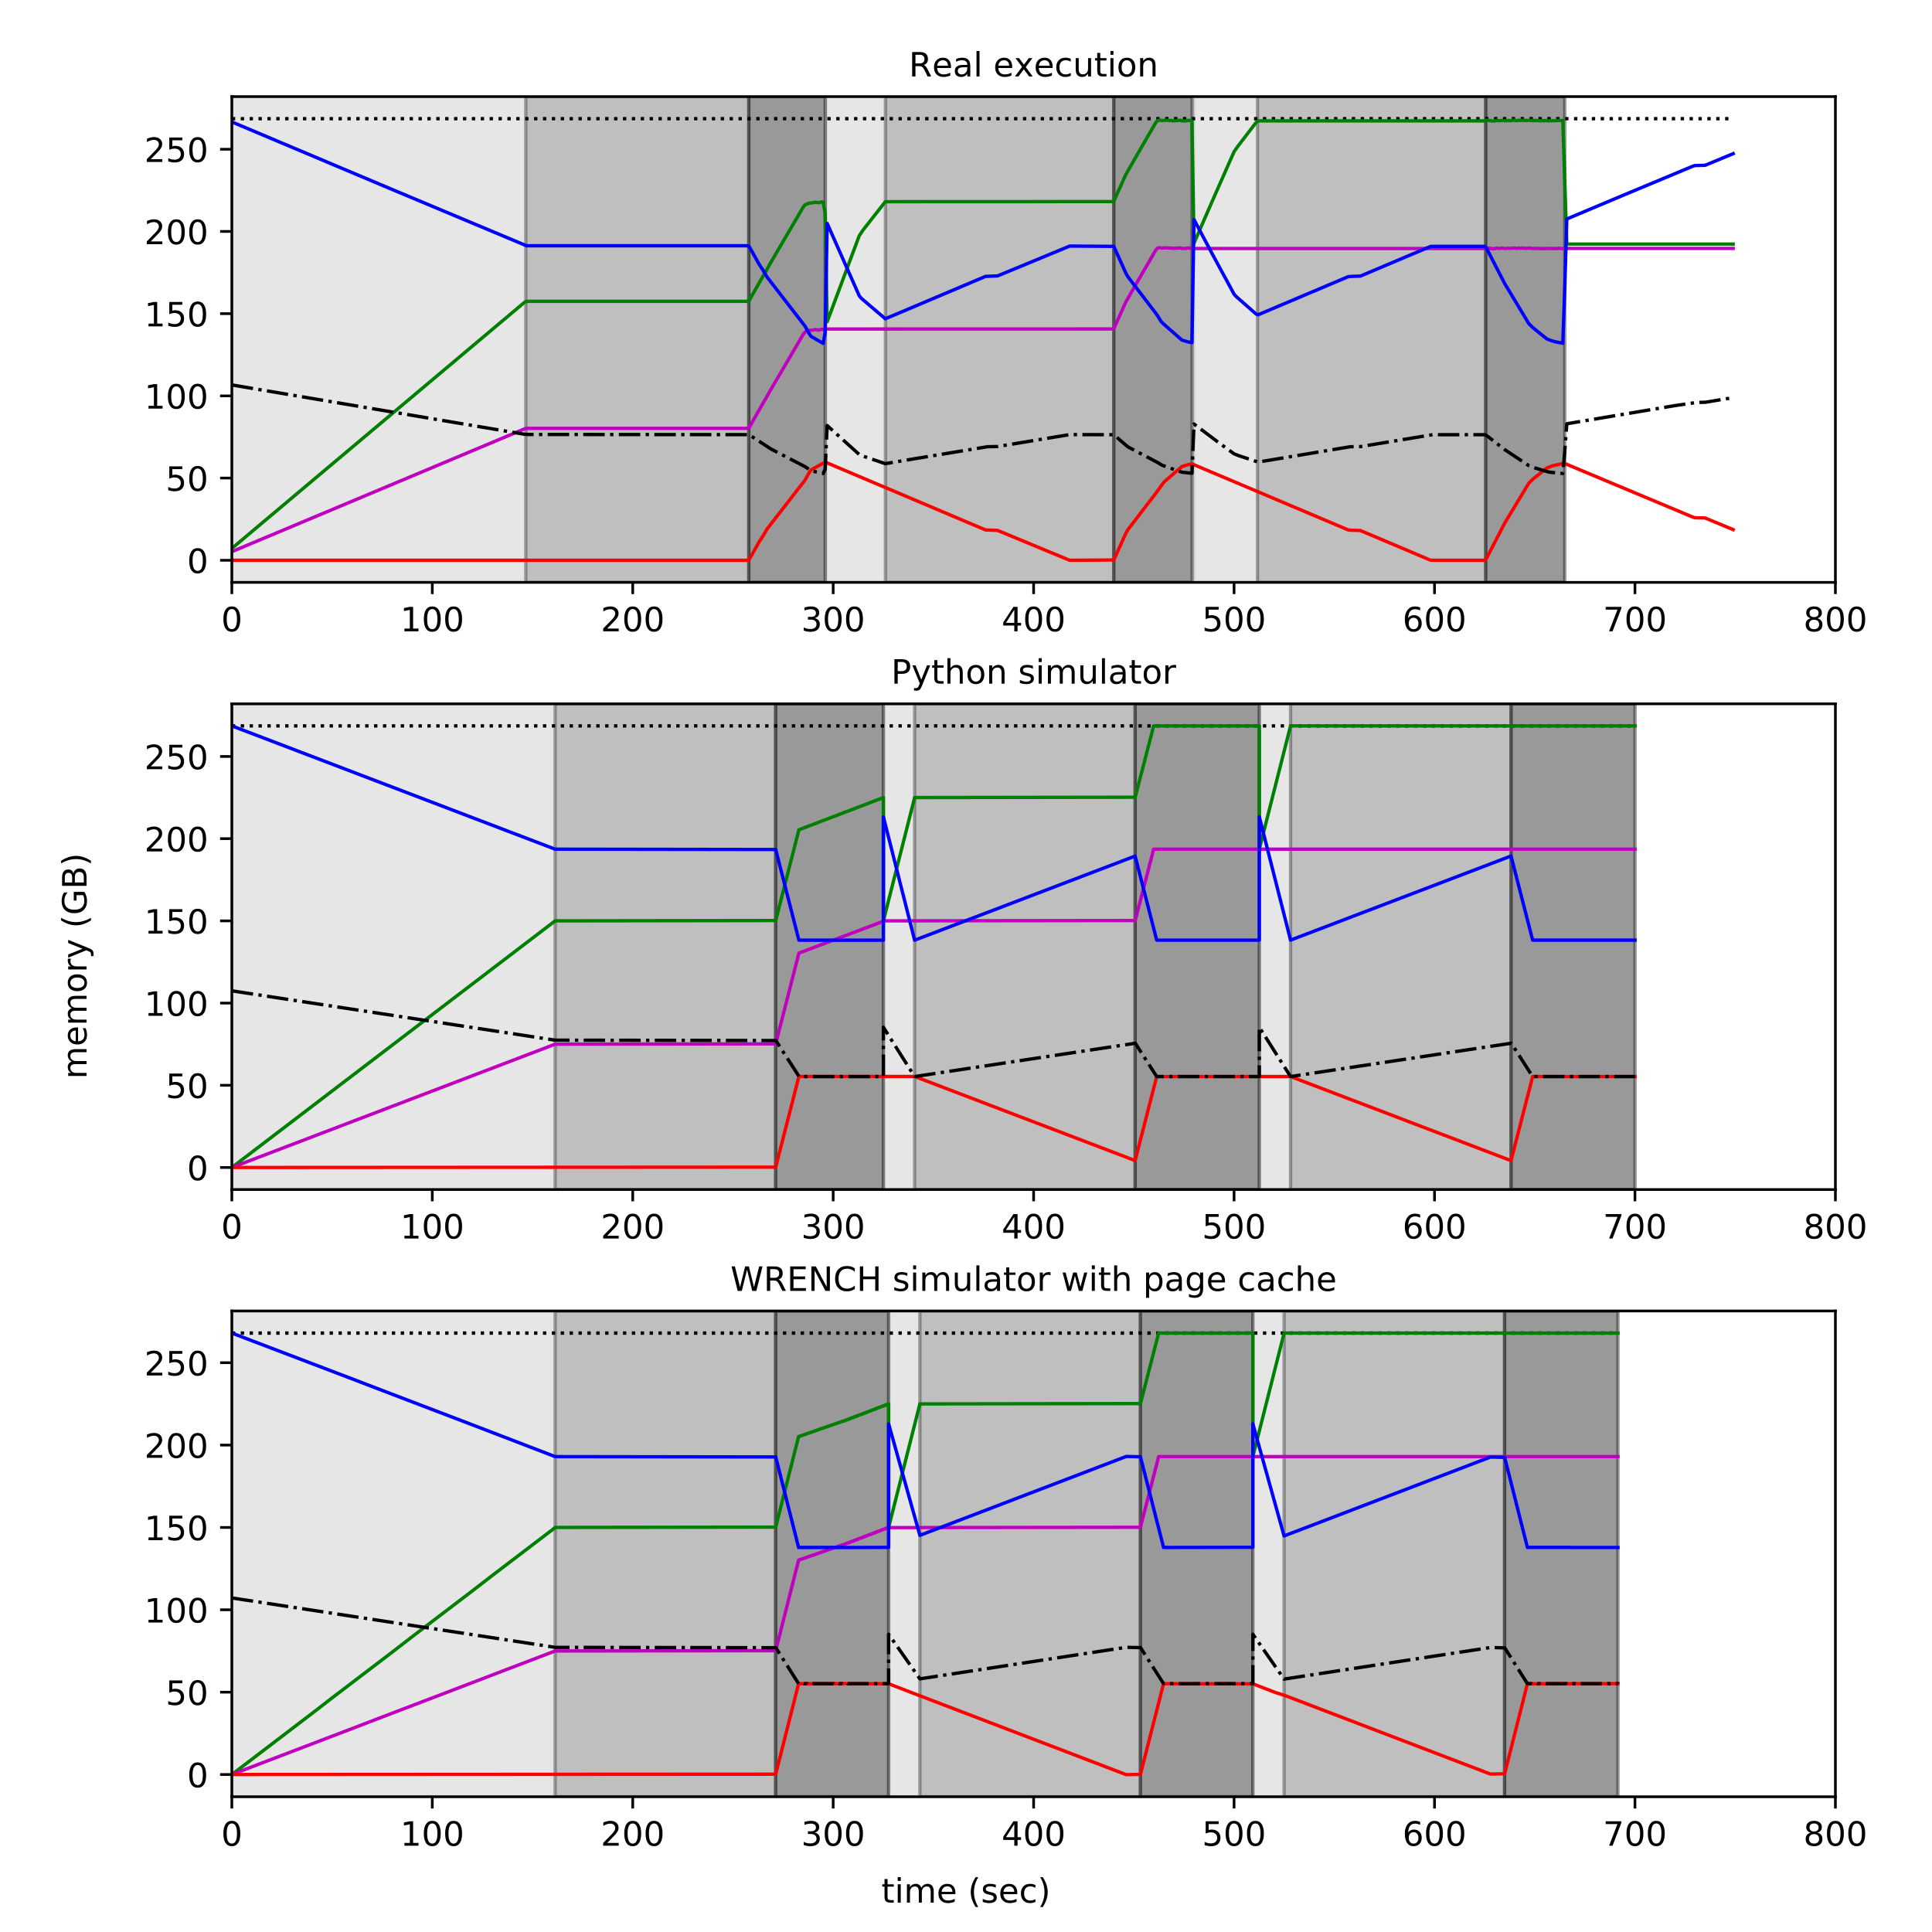 <?xml version="1.0" encoding="utf-8" standalone="no"?>
<!DOCTYPE svg PUBLIC "-//W3C//DTD SVG 1.1//EN"
  "http://www.w3.org/Graphics/SVG/1.1/DTD/svg11.dtd">
<!-- Created with matplotlib (https://matplotlib.org/) -->
<svg height="576pt" version="1.1" viewBox="0 0 576 576" width="576pt" xmlns="http://www.w3.org/2000/svg" xmlns:xlink="http://www.w3.org/1999/xlink">
 <defs>
  <style type="text/css">
*{stroke-linecap:butt;stroke-linejoin:round;}
  </style>
 </defs>
 <g id="figure_1">
  <g id="patch_1">
   <path d="M 0 576 
L 576 576 
L 576 0 
L 0 0 
z
" style="fill:#ffffff;"/>
  </g>
  <g id="axes_1">
   <g id="patch_2">
    <path d="M 69.12 173.623 
L 547.2 173.623 
L 547.2 28.8 
L 69.12 28.8 
z
" style="fill:#ffffff;"/>
   </g>
   <g id="patch_3">
    <path clip-path="url(#pf6e496a85c)" d="M 69.12 173.623 
L 69.12 28.8 
L 156.76 28.8 
L 156.76 173.623 
z
" style="opacity:0.1;stroke:#000000;stroke-linejoin:miter;"/>
   </g>
   <g id="patch_4">
    <path clip-path="url(#pf6e496a85c)" d="M 156.76 173.623 
L 156.76 28.8 
L 223.243 28.8 
L 223.243 173.623 
z
" style="opacity:0.25;stroke:#000000;stroke-linejoin:miter;"/>
   </g>
   <g id="patch_5">
    <path clip-path="url(#pf6e496a85c)" d="M 223.243 173.623 
L 223.243 28.8 
L 246.025 28.8 
L 246.025 173.623 
z
" style="opacity:0.4;stroke:#000000;stroke-linejoin:miter;"/>
   </g>
   <g id="patch_6">
    <path clip-path="url(#pf6e496a85c)" d="M 246.232 173.623 
L 246.232 28.8 
L 263.982 28.8 
L 263.982 173.623 
z
" style="opacity:0.1;stroke:#000000;stroke-linejoin:miter;"/>
   </g>
   <g id="patch_7">
    <path clip-path="url(#pf6e496a85c)" d="M 263.982 173.623 
L 263.982 28.8 
L 332.056 28.8 
L 332.056 173.623 
z
" style="opacity:0.25;stroke:#000000;stroke-linejoin:miter;"/>
   </g>
   <g id="patch_8">
    <path clip-path="url(#pf6e496a85c)" d="M 332.056 173.623 
L 332.056 28.8 
L 355.4 28.8 
L 355.4 173.623 
z
" style="opacity:0.4;stroke:#000000;stroke-linejoin:miter;"/>
   </g>
   <g id="patch_9">
    <path clip-path="url(#pf6e496a85c)" d="M 355.835 173.623 
L 355.835 28.8 
L 374.898 28.8 
L 374.898 173.623 
z
" style="opacity:0.1;stroke:#000000;stroke-linejoin:miter;"/>
   </g>
   <g id="patch_10">
    <path clip-path="url(#pf6e496a85c)" d="M 374.898 173.623 
L 374.898 28.8 
L 442.941 28.8 
L 442.941 173.623 
z
" style="opacity:0.25;stroke:#000000;stroke-linejoin:miter;"/>
   </g>
   <g id="patch_11">
    <path clip-path="url(#pf6e496a85c)" d="M 442.941 173.623 
L 442.941 28.8 
L 466.523 28.8 
L 466.523 173.623 
z
" style="opacity:0.4;stroke:#000000;stroke-linejoin:miter;"/>
   </g>
   <g id="matplotlib.axis_1">
    <g id="xtick_1">
     <g id="line2d_1">
      <defs>
       <path d="M 0 0 
L 0 3.5 
" id="m787765e4c6" style="stroke:#000000;stroke-width:0.8;"/>
      </defs>
      <g>
       <use style="stroke:#000000;stroke-width:0.8;" x="69.12" xlink:href="#m787765e4c6" y="173.623"/>
      </g>
     </g>
     <g id="text_1">
      <!-- 0 -->
      <defs>
       <path d="M 31.781 66.406 
Q 24.172 66.406 20.328 58.906 
Q 16.5 51.422 16.5 36.375 
Q 16.5 21.391 20.328 13.891 
Q 24.172 6.391 31.781 6.391 
Q 39.453 6.391 43.281 13.891 
Q 47.125 21.391 47.125 36.375 
Q 47.125 51.422 43.281 58.906 
Q 39.453 66.406 31.781 66.406 
z
M 31.781 74.219 
Q 44.047 74.219 50.516 64.516 
Q 56.984 54.828 56.984 36.375 
Q 56.984 17.969 50.516 8.266 
Q 44.047 -1.422 31.781 -1.422 
Q 19.531 -1.422 13.062 8.266 
Q 6.594 17.969 6.594 36.375 
Q 6.594 54.828 13.062 64.516 
Q 19.531 74.219 31.781 74.219 
z
" id="DejaVuSans-48"/>
      </defs>
      <g transform="translate(65.939 188.221)scale(0.1 -0.1)">
       <use xlink:href="#DejaVuSans-48"/>
      </g>
     </g>
    </g>
    <g id="xtick_2">
     <g id="line2d_2">
      <g>
       <use style="stroke:#000000;stroke-width:0.8;" x="128.88" xlink:href="#m787765e4c6" y="173.623"/>
      </g>
     </g>
     <g id="text_2">
      <!-- 100 -->
      <defs>
       <path d="M 12.406 8.297 
L 28.516 8.297 
L 28.516 63.922 
L 10.984 60.406 
L 10.984 69.391 
L 28.422 72.906 
L 38.281 72.906 
L 38.281 8.297 
L 54.391 8.297 
L 54.391 0 
L 12.406 0 
z
" id="DejaVuSans-49"/>
      </defs>
      <g transform="translate(119.336 188.221)scale(0.1 -0.1)">
       <use xlink:href="#DejaVuSans-49"/>
       <use x="63.623" xlink:href="#DejaVuSans-48"/>
       <use x="127.246" xlink:href="#DejaVuSans-48"/>
      </g>
     </g>
    </g>
    <g id="xtick_3">
     <g id="line2d_3">
      <g>
       <use style="stroke:#000000;stroke-width:0.8;" x="188.64" xlink:href="#m787765e4c6" y="173.623"/>
      </g>
     </g>
     <g id="text_3">
      <!-- 200 -->
      <defs>
       <path d="M 19.188 8.297 
L 53.609 8.297 
L 53.609 0 
L 7.328 0 
L 7.328 8.297 
Q 12.938 14.109 22.625 23.891 
Q 32.328 33.688 34.812 36.531 
Q 39.547 41.844 41.422 45.531 
Q 43.312 49.219 43.312 52.781 
Q 43.312 58.594 39.234 62.25 
Q 35.156 65.922 28.609 65.922 
Q 23.969 65.922 18.812 64.312 
Q 13.672 62.703 7.812 59.422 
L 7.812 69.391 
Q 13.766 71.781 18.938 73 
Q 24.125 74.219 28.422 74.219 
Q 39.75 74.219 46.484 68.547 
Q 53.219 62.891 53.219 53.422 
Q 53.219 48.922 51.531 44.891 
Q 49.859 40.875 45.406 35.406 
Q 44.188 33.984 37.641 27.219 
Q 31.109 20.453 19.188 8.297 
z
" id="DejaVuSans-50"/>
      </defs>
      <g transform="translate(179.096 188.221)scale(0.1 -0.1)">
       <use xlink:href="#DejaVuSans-50"/>
       <use x="63.623" xlink:href="#DejaVuSans-48"/>
       <use x="127.246" xlink:href="#DejaVuSans-48"/>
      </g>
     </g>
    </g>
    <g id="xtick_4">
     <g id="line2d_4">
      <g>
       <use style="stroke:#000000;stroke-width:0.8;" x="248.4" xlink:href="#m787765e4c6" y="173.623"/>
      </g>
     </g>
     <g id="text_4">
      <!-- 300 -->
      <defs>
       <path d="M 40.578 39.312 
Q 47.656 37.797 51.625 33 
Q 55.609 28.219 55.609 21.188 
Q 55.609 10.406 48.188 4.484 
Q 40.766 -1.422 27.094 -1.422 
Q 22.516 -1.422 17.656 -0.516 
Q 12.797 0.391 7.625 2.203 
L 7.625 11.719 
Q 11.719 9.328 16.594 8.109 
Q 21.484 6.891 26.812 6.891 
Q 36.078 6.891 40.938 10.547 
Q 45.797 14.203 45.797 21.188 
Q 45.797 27.641 41.281 31.266 
Q 36.766 34.906 28.719 34.906 
L 20.219 34.906 
L 20.219 43.016 
L 29.109 43.016 
Q 36.375 43.016 40.234 45.922 
Q 44.094 48.828 44.094 54.297 
Q 44.094 59.906 40.109 62.906 
Q 36.141 65.922 28.719 65.922 
Q 24.656 65.922 20.016 65.031 
Q 15.375 64.156 9.812 62.312 
L 9.812 71.094 
Q 15.438 72.656 20.344 73.438 
Q 25.25 74.219 29.594 74.219 
Q 40.828 74.219 47.359 69.109 
Q 53.906 64.016 53.906 55.328 
Q 53.906 49.266 50.438 45.094 
Q 46.969 40.922 40.578 39.312 
z
" id="DejaVuSans-51"/>
      </defs>
      <g transform="translate(238.856 188.221)scale(0.1 -0.1)">
       <use xlink:href="#DejaVuSans-51"/>
       <use x="63.623" xlink:href="#DejaVuSans-48"/>
       <use x="127.246" xlink:href="#DejaVuSans-48"/>
      </g>
     </g>
    </g>
    <g id="xtick_5">
     <g id="line2d_5">
      <g>
       <use style="stroke:#000000;stroke-width:0.8;" x="308.16" xlink:href="#m787765e4c6" y="173.623"/>
      </g>
     </g>
     <g id="text_5">
      <!-- 400 -->
      <defs>
       <path d="M 37.797 64.312 
L 12.891 25.391 
L 37.797 25.391 
z
M 35.203 72.906 
L 47.609 72.906 
L 47.609 25.391 
L 58.016 25.391 
L 58.016 17.188 
L 47.609 17.188 
L 47.609 0 
L 37.797 0 
L 37.797 17.188 
L 4.891 17.188 
L 4.891 26.703 
z
" id="DejaVuSans-52"/>
      </defs>
      <g transform="translate(298.616 188.221)scale(0.1 -0.1)">
       <use xlink:href="#DejaVuSans-52"/>
       <use x="63.623" xlink:href="#DejaVuSans-48"/>
       <use x="127.246" xlink:href="#DejaVuSans-48"/>
      </g>
     </g>
    </g>
    <g id="xtick_6">
     <g id="line2d_6">
      <g>
       <use style="stroke:#000000;stroke-width:0.8;" x="367.92" xlink:href="#m787765e4c6" y="173.623"/>
      </g>
     </g>
     <g id="text_6">
      <!-- 500 -->
      <defs>
       <path d="M 10.797 72.906 
L 49.516 72.906 
L 49.516 64.594 
L 19.828 64.594 
L 19.828 46.734 
Q 21.969 47.469 24.109 47.828 
Q 26.266 48.188 28.422 48.188 
Q 40.625 48.188 47.75 41.5 
Q 54.891 34.812 54.891 23.391 
Q 54.891 11.625 47.562 5.094 
Q 40.234 -1.422 26.906 -1.422 
Q 22.312 -1.422 17.547 -0.641 
Q 12.797 0.141 7.719 1.703 
L 7.719 11.625 
Q 12.109 9.234 16.797 8.062 
Q 21.484 6.891 26.703 6.891 
Q 35.156 6.891 40.078 11.328 
Q 45.016 15.766 45.016 23.391 
Q 45.016 31 40.078 35.438 
Q 35.156 39.891 26.703 39.891 
Q 22.75 39.891 18.812 39.016 
Q 14.891 38.141 10.797 36.281 
z
" id="DejaVuSans-53"/>
      </defs>
      <g transform="translate(358.376 188.221)scale(0.1 -0.1)">
       <use xlink:href="#DejaVuSans-53"/>
       <use x="63.623" xlink:href="#DejaVuSans-48"/>
       <use x="127.246" xlink:href="#DejaVuSans-48"/>
      </g>
     </g>
    </g>
    <g id="xtick_7">
     <g id="line2d_7">
      <g>
       <use style="stroke:#000000;stroke-width:0.8;" x="427.68" xlink:href="#m787765e4c6" y="173.623"/>
      </g>
     </g>
     <g id="text_7">
      <!-- 600 -->
      <defs>
       <path d="M 33.016 40.375 
Q 26.375 40.375 22.484 35.828 
Q 18.609 31.297 18.609 23.391 
Q 18.609 15.531 22.484 10.953 
Q 26.375 6.391 33.016 6.391 
Q 39.656 6.391 43.531 10.953 
Q 47.406 15.531 47.406 23.391 
Q 47.406 31.297 43.531 35.828 
Q 39.656 40.375 33.016 40.375 
z
M 52.594 71.297 
L 52.594 62.312 
Q 48.875 64.062 45.094 64.984 
Q 41.312 65.922 37.594 65.922 
Q 27.828 65.922 22.672 59.328 
Q 17.531 52.734 16.797 39.406 
Q 19.672 43.656 24.016 45.922 
Q 28.375 48.188 33.594 48.188 
Q 44.578 48.188 50.953 41.516 
Q 57.328 34.859 57.328 23.391 
Q 57.328 12.156 50.688 5.359 
Q 44.047 -1.422 33.016 -1.422 
Q 20.359 -1.422 13.672 8.266 
Q 6.984 17.969 6.984 36.375 
Q 6.984 53.656 15.188 63.938 
Q 23.391 74.219 37.203 74.219 
Q 40.922 74.219 44.703 73.484 
Q 48.484 72.75 52.594 71.297 
z
" id="DejaVuSans-54"/>
      </defs>
      <g transform="translate(418.136 188.221)scale(0.1 -0.1)">
       <use xlink:href="#DejaVuSans-54"/>
       <use x="63.623" xlink:href="#DejaVuSans-48"/>
       <use x="127.246" xlink:href="#DejaVuSans-48"/>
      </g>
     </g>
    </g>
    <g id="xtick_8">
     <g id="line2d_8">
      <g>
       <use style="stroke:#000000;stroke-width:0.8;" x="487.44" xlink:href="#m787765e4c6" y="173.623"/>
      </g>
     </g>
     <g id="text_8">
      <!-- 700 -->
      <defs>
       <path d="M 8.203 72.906 
L 55.078 72.906 
L 55.078 68.703 
L 28.609 0 
L 18.312 0 
L 43.219 64.594 
L 8.203 64.594 
z
" id="DejaVuSans-55"/>
      </defs>
      <g transform="translate(477.896 188.221)scale(0.1 -0.1)">
       <use xlink:href="#DejaVuSans-55"/>
       <use x="63.623" xlink:href="#DejaVuSans-48"/>
       <use x="127.246" xlink:href="#DejaVuSans-48"/>
      </g>
     </g>
    </g>
    <g id="xtick_9">
     <g id="line2d_9">
      <g>
       <use style="stroke:#000000;stroke-width:0.8;" x="547.2" xlink:href="#m787765e4c6" y="173.623"/>
      </g>
     </g>
     <g id="text_9">
      <!-- 800 -->
      <defs>
       <path d="M 31.781 34.625 
Q 24.75 34.625 20.719 30.859 
Q 16.703 27.094 16.703 20.516 
Q 16.703 13.922 20.719 10.156 
Q 24.75 6.391 31.781 6.391 
Q 38.812 6.391 42.859 10.172 
Q 46.922 13.969 46.922 20.516 
Q 46.922 27.094 42.891 30.859 
Q 38.875 34.625 31.781 34.625 
z
M 21.922 38.812 
Q 15.578 40.375 12.031 44.719 
Q 8.5 49.078 8.5 55.328 
Q 8.5 64.062 14.719 69.141 
Q 20.953 74.219 31.781 74.219 
Q 42.672 74.219 48.875 69.141 
Q 55.078 64.062 55.078 55.328 
Q 55.078 49.078 51.531 44.719 
Q 48 40.375 41.703 38.812 
Q 48.828 37.156 52.797 32.312 
Q 56.781 27.484 56.781 20.516 
Q 56.781 9.906 50.312 4.234 
Q 43.844 -1.422 31.781 -1.422 
Q 19.734 -1.422 13.25 4.234 
Q 6.781 9.906 6.781 20.516 
Q 6.781 27.484 10.781 32.312 
Q 14.797 37.156 21.922 38.812 
z
M 18.312 54.391 
Q 18.312 48.734 21.844 45.562 
Q 25.391 42.391 31.781 42.391 
Q 38.141 42.391 41.719 45.562 
Q 45.312 48.734 45.312 54.391 
Q 45.312 60.062 41.719 63.234 
Q 38.141 66.406 31.781 66.406 
Q 25.391 66.406 21.844 63.234 
Q 18.312 60.062 18.312 54.391 
z
" id="DejaVuSans-56"/>
      </defs>
      <g transform="translate(537.656 188.221)scale(0.1 -0.1)">
       <use xlink:href="#DejaVuSans-56"/>
       <use x="63.623" xlink:href="#DejaVuSans-48"/>
       <use x="127.246" xlink:href="#DejaVuSans-48"/>
      </g>
     </g>
    </g>
   </g>
   <g id="matplotlib.axis_2">
    <g id="ytick_1">
     <g id="line2d_10">
      <defs>
       <path d="M 0 0 
L -3.5 0 
" id="mfe9b240d95" style="stroke:#000000;stroke-width:0.8;"/>
      </defs>
      <g>
       <use style="stroke:#000000;stroke-width:0.8;" x="69.12" xlink:href="#mfe9b240d95" y="167.04"/>
      </g>
     </g>
     <g id="text_10">
      <!-- 0 -->
      <g transform="translate(55.758 170.839)scale(0.1 -0.1)">
       <use xlink:href="#DejaVuSans-48"/>
      </g>
     </g>
    </g>
    <g id="ytick_2">
     <g id="line2d_11">
      <g>
       <use style="stroke:#000000;stroke-width:0.8;" x="69.12" xlink:href="#mfe9b240d95" y="142.53"/>
      </g>
     </g>
     <g id="text_11">
      <!-- 50 -->
      <g transform="translate(49.395 146.33)scale(0.1 -0.1)">
       <use xlink:href="#DejaVuSans-53"/>
       <use x="63.623" xlink:href="#DejaVuSans-48"/>
      </g>
     </g>
    </g>
    <g id="ytick_3">
     <g id="line2d_12">
      <g>
       <use style="stroke:#000000;stroke-width:0.8;" x="69.12" xlink:href="#mfe9b240d95" y="118.021"/>
      </g>
     </g>
     <g id="text_12">
      <!-- 100 -->
      <g transform="translate(43.032 121.82)scale(0.1 -0.1)">
       <use xlink:href="#DejaVuSans-49"/>
       <use x="63.623" xlink:href="#DejaVuSans-48"/>
       <use x="127.246" xlink:href="#DejaVuSans-48"/>
      </g>
     </g>
    </g>
    <g id="ytick_4">
     <g id="line2d_13">
      <g>
       <use style="stroke:#000000;stroke-width:0.8;" x="69.12" xlink:href="#mfe9b240d95" y="93.511"/>
      </g>
     </g>
     <g id="text_13">
      <!-- 150 -->
      <g transform="translate(43.032 97.311)scale(0.1 -0.1)">
       <use xlink:href="#DejaVuSans-49"/>
       <use x="63.623" xlink:href="#DejaVuSans-53"/>
       <use x="127.246" xlink:href="#DejaVuSans-48"/>
      </g>
     </g>
    </g>
    <g id="ytick_5">
     <g id="line2d_14">
      <g>
       <use style="stroke:#000000;stroke-width:0.8;" x="69.12" xlink:href="#mfe9b240d95" y="69.002"/>
      </g>
     </g>
     <g id="text_14">
      <!-- 200 -->
      <g transform="translate(43.032 72.801)scale(0.1 -0.1)">
       <use xlink:href="#DejaVuSans-50"/>
       <use x="63.623" xlink:href="#DejaVuSans-48"/>
       <use x="127.246" xlink:href="#DejaVuSans-48"/>
      </g>
     </g>
    </g>
    <g id="ytick_6">
     <g id="line2d_15">
      <g>
       <use style="stroke:#000000;stroke-width:0.8;" x="69.12" xlink:href="#mfe9b240d95" y="44.492"/>
      </g>
     </g>
     <g id="text_15">
      <!-- 250 -->
      <g transform="translate(43.032 48.291)scale(0.1 -0.1)">
       <use xlink:href="#DejaVuSans-50"/>
       <use x="63.623" xlink:href="#DejaVuSans-53"/>
       <use x="127.246" xlink:href="#DejaVuSans-48"/>
      </g>
     </g>
    </g>
   </g>
   <g id="line2d_16">
    <path clip-path="url(#pf6e496a85c)" d="M 69.12 35.383 
L 516.722 35.383 
L 516.722 35.383 
" style="fill:none;stroke:#000000;stroke-dasharray:1,1.65;stroke-dashoffset:0;"/>
   </g>
   <g id="line2d_17">
    <path clip-path="url(#pf6e496a85c)" d="M 69.12 163.505 
L 110.354 128.828 
L 156.37 90.134 
L 156.967 89.829 
L 222.703 89.829 
L 223.301 89.692 
L 225.094 86.512 
L 230.472 77.101 
L 239.436 61.789 
L 240.034 61.031 
L 241.229 60.558 
L 242.424 60.448 
L 243.022 60.29 
L 244.217 60.44 
L 244.814 60.185 
L 245.412 60.287 
L 246.01 63.578 
L 246.607 95.909 
L 256.169 70.281 
L 257.364 68.505 
L 263.938 60.143 
L 267.523 60.121 
L 331.466 60.096 
L 332.064 60.007 
L 335.65 52.043 
L 338.638 46.81 
L 344.614 36.47 
L 345.211 35.878 
L 345.809 35.825 
L 346.406 35.947 
L 347.602 35.83 
L 349.992 36.007 
L 351.785 35.857 
L 352.382 36.017 
L 353.578 36.027 
L 354.175 35.872 
L 355.37 36.048 
L 355.968 72.509 
L 361.346 60.124 
L 367.92 45.222 
L 369.115 43.522 
L 374.494 36.51 
L 375.091 36.034 
L 442.62 36.035 
L 443.218 35.824 
L 445.01 36.078 
L 445.608 36.073 
L 446.206 35.86 
L 446.803 35.998 
L 447.998 35.892 
L 448.596 36.005 
L 449.791 35.932 
L 450.389 35.979 
L 450.986 35.856 
L 451.584 35.856 
L 452.182 35.975 
L 452.779 35.838 
L 453.377 35.922 
L 453.974 35.828 
L 454.572 35.928 
L 456.365 35.869 
L 456.962 35.982 
L 457.56 35.914 
L 459.353 35.989 
L 461.146 35.961 
L 461.743 36.014 
L 462.938 35.981 
L 464.134 35.971 
L 464.731 35.861 
L 465.329 35.972 
L 465.926 35.917 
L 467.122 72.761 
L 473.098 72.773 
L 516.722 72.774 
L 516.722 72.774 
" style="fill:none;stroke:#008000;stroke-linecap:square;"/>
   </g>
   <g id="line2d_18">
    <path clip-path="url(#pf6e496a85c)" d="M 69.12 164.472 
L 156.37 127.864 
L 156.967 127.713 
L 222.703 127.713 
L 223.301 127.577 
L 225.094 124.404 
L 230.472 115.015 
L 239.436 99.738 
L 240.034 98.983 
L 241.229 98.516 
L 242.424 98.412 
L 243.022 98.258 
L 244.217 98.408 
L 244.814 98.153 
L 245.412 98.257 
L 246.01 98.094 
L 331.466 98.072 
L 332.064 97.983 
L 335.65 90.037 
L 338.638 84.815 
L 344.614 74.5 
L 345.211 73.906 
L 345.809 73.856 
L 346.406 73.981 
L 347.602 73.868 
L 349.992 74.052 
L 351.785 73.907 
L 352.382 74.068 
L 353.578 74.08 
L 354.175 73.926 
L 355.968 74.092 
L 442.62 74.09 
L 443.218 73.88 
L 445.01 74.143 
L 445.608 74.14 
L 446.206 73.929 
L 446.803 74.069 
L 447.998 73.97 
L 448.596 74.087 
L 449.791 74.019 
L 450.389 74.07 
L 450.986 73.949 
L 451.584 73.951 
L 452.182 74.073 
L 452.779 73.939 
L 453.377 74.026 
L 453.974 73.935 
L 454.572 74.037 
L 456.365 73.987 
L 456.962 74.1 
L 457.56 74.035 
L 459.353 74.114 
L 462.341 74.074 
L 464.134 74.106 
L 464.731 73.998 
L 465.329 74.109 
L 466.524 74.062 
L 516.722 74.062 
L 516.722 74.062 
" style="fill:none;stroke:#bf00bf;stroke-linecap:square;"/>
   </g>
   <g id="line2d_19">
    <path clip-path="url(#pf6e496a85c)" d="M 69.12 167.04 
L 222.703 167.04 
L 223.301 166.903 
L 225.094 163.731 
L 226.289 161.596 
L 227.484 159.783 
L 228.679 157.742 
L 240.034 143.094 
L 241.229 140.929 
L 241.826 140.091 
L 246.01 137.757 
L 293.818 157.991 
L 297.403 158.134 
L 308.16 162.588 
L 313.538 164.821 
L 318.917 167.04 
L 332.064 166.951 
L 335.65 159.005 
L 336.247 157.938 
L 344.614 147.023 
L 347.004 143.75 
L 349.992 141.132 
L 352.382 139.082 
L 354.175 138.546 
L 355.37 138.299 
L 369.115 144.102 
L 401.983 158.007 
L 403.178 158.085 
L 405.569 158.16 
L 426.485 167.009 
L 428.875 167.04 
L 442.62 167.04 
L 443.218 166.4 
L 448.596 155.976 
L 455.767 144.096 
L 456.962 142.894 
L 461.146 139.53 
L 462.938 138.849 
L 465.329 138.315 
L 466.524 138.184 
L 504.77 154.196 
L 505.368 154.356 
L 508.356 154.427 
L 516.722 157.901 
L 516.722 157.901 
" style="fill:none;stroke:#ff0000;stroke-linecap:square;"/>
   </g>
   <g id="line2d_20">
    <path clip-path="url(#pf6e496a85c)" d="M 69.12 36.35 
L 116.33 56.242 
L 156.967 73.268 
L 222.703 73.268 
L 223.301 73.404 
L 225.094 76.584 
L 226.289 78.724 
L 227.484 80.542 
L 228.679 82.589 
L 240.034 97.281 
L 241.229 99.452 
L 241.826 100.296 
L 245.412 102.378 
L 246.01 99.182 
L 246.607 66.6 
L 256.169 88.181 
L 256.766 88.907 
L 259.157 90.962 
L 263.34 94.507 
L 263.938 95.031 
L 267.523 93.534 
L 293.818 82.405 
L 297.403 82.261 
L 308.16 77.819 
L 312.343 76.085 
L 318.917 73.359 
L 332.064 73.448 
L 335.65 81.412 
L 336.247 82.481 
L 344.614 93.429 
L 345.211 94.272 
L 345.809 95.308 
L 346.406 96.121 
L 347.602 97.207 
L 352.382 101.391 
L 354.175 101.93 
L 355.37 102.168 
L 355.968 65.46 
L 361.346 75.573 
L 367.92 87.695 
L 368.518 88.378 
L 374.494 93.626 
L 375.091 93.848 
L 401.983 82.472 
L 403.178 82.394 
L 405.569 82.319 
L 426.485 73.47 
L 428.875 73.439 
L 442.62 73.439 
L 443.218 74.079 
L 448.596 84.528 
L 455.767 96.442 
L 456.962 97.647 
L 461.146 101.023 
L 462.341 101.499 
L 463.536 101.87 
L 465.926 102.325 
L 466.524 85.476 
L 467.122 65.289 
L 483.257 58.499 
L 504.77 49.516 
L 505.368 49.356 
L 508.356 49.285 
L 516.722 45.811 
L 516.722 45.811 
" style="fill:none;stroke:#0000ff;stroke-linecap:square;"/>
   </g>
   <g id="line2d_21">
    <path clip-path="url(#pf6e496a85c)" d="M 69.12 114.764 
L 156.37 129.469 
L 157.565 129.531 
L 223.301 129.586 
L 229.874 133.872 
L 240.034 139.136 
L 241.826 140.343 
L 245.412 141.175 
L 246.01 139.897 
L 246.607 126.864 
L 256.169 135.496 
L 257.364 136.005 
L 263.938 138.236 
L 272.304 136.827 
L 294.415 133.182 
L 297.403 133.128 
L 318.917 129.568 
L 332.064 129.603 
L 336.247 133.216 
L 345.211 137.933 
L 346.406 138.672 
L 349.394 139.746 
L 352.382 140.781 
L 355.37 141.091 
L 355.968 126.408 
L 363.139 131.808 
L 367.92 135.302 
L 369.115 135.78 
L 375.091 137.763 
L 402.581 133.181 
L 405.569 133.151 
L 427.082 129.599 
L 442.62 129.599 
L 443.218 129.856 
L 448.596 134.035 
L 455.767 138.801 
L 457.56 139.482 
L 461.743 140.741 
L 464.731 141.074 
L 465.926 141.154 
L 466.524 134.414 
L 467.122 126.339 
L 499.392 120.923 
L 505.966 119.966 
L 508.356 119.938 
L 516.722 118.548 
L 516.722 118.548 
" style="fill:none;stroke:#000000;stroke-dasharray:6.4,1.6,1,1.6;stroke-dashoffset:0;"/>
   </g>
   <g id="patch_12">
    <path d="M 69.12 173.623 
L 69.12 28.8 
" style="fill:none;stroke:#000000;stroke-linecap:square;stroke-linejoin:miter;stroke-width:0.8;"/>
   </g>
   <g id="patch_13">
    <path d="M 547.2 173.623 
L 547.2 28.8 
" style="fill:none;stroke:#000000;stroke-linecap:square;stroke-linejoin:miter;stroke-width:0.8;"/>
   </g>
   <g id="patch_14">
    <path d="M 69.12 173.623 
L 547.2 173.623 
" style="fill:none;stroke:#000000;stroke-linecap:square;stroke-linejoin:miter;stroke-width:0.8;"/>
   </g>
   <g id="patch_15">
    <path d="M 69.12 28.8 
L 547.2 28.8 
" style="fill:none;stroke:#000000;stroke-linecap:square;stroke-linejoin:miter;stroke-width:0.8;"/>
   </g>
   <g id="text_16">
    <!-- Real execution -->
    <defs>
     <path d="M 44.391 34.188 
Q 47.562 33.109 50.562 29.594 
Q 53.562 26.078 56.594 19.922 
L 66.609 0 
L 56 0 
L 46.688 18.703 
Q 43.062 26.031 39.672 28.422 
Q 36.281 30.812 30.422 30.812 
L 19.672 30.812 
L 19.672 0 
L 9.812 0 
L 9.812 72.906 
L 32.078 72.906 
Q 44.578 72.906 50.734 67.672 
Q 56.891 62.453 56.891 51.906 
Q 56.891 45.016 53.688 40.469 
Q 50.484 35.938 44.391 34.188 
z
M 19.672 64.797 
L 19.672 38.922 
L 32.078 38.922 
Q 39.203 38.922 42.844 42.219 
Q 46.484 45.516 46.484 51.906 
Q 46.484 58.297 42.844 61.547 
Q 39.203 64.797 32.078 64.797 
z
" id="DejaVuSans-82"/>
     <path d="M 56.203 29.594 
L 56.203 25.203 
L 14.891 25.203 
Q 15.484 15.922 20.484 11.062 
Q 25.484 6.203 34.422 6.203 
Q 39.594 6.203 44.453 7.469 
Q 49.312 8.734 54.109 11.281 
L 54.109 2.781 
Q 49.266 0.734 44.188 -0.344 
Q 39.109 -1.422 33.891 -1.422 
Q 20.797 -1.422 13.156 6.188 
Q 5.516 13.812 5.516 26.812 
Q 5.516 40.234 12.766 48.109 
Q 20.016 56 32.328 56 
Q 43.359 56 49.781 48.891 
Q 56.203 41.797 56.203 29.594 
z
M 47.219 32.234 
Q 47.125 39.594 43.094 43.984 
Q 39.062 48.391 32.422 48.391 
Q 24.906 48.391 20.391 44.141 
Q 15.875 39.891 15.188 32.172 
z
" id="DejaVuSans-101"/>
     <path d="M 34.281 27.484 
Q 23.391 27.484 19.188 25 
Q 14.984 22.516 14.984 16.5 
Q 14.984 11.719 18.141 8.906 
Q 21.297 6.109 26.703 6.109 
Q 34.188 6.109 38.703 11.406 
Q 43.219 16.703 43.219 25.484 
L 43.219 27.484 
z
M 52.203 31.203 
L 52.203 0 
L 43.219 0 
L 43.219 8.297 
Q 40.141 3.328 35.547 0.953 
Q 30.953 -1.422 24.312 -1.422 
Q 15.922 -1.422 10.953 3.297 
Q 6 8.016 6 15.922 
Q 6 25.141 12.172 29.828 
Q 18.359 34.516 30.609 34.516 
L 43.219 34.516 
L 43.219 35.406 
Q 43.219 41.609 39.141 45 
Q 35.062 48.391 27.688 48.391 
Q 23 48.391 18.547 47.266 
Q 14.109 46.141 10.016 43.891 
L 10.016 52.203 
Q 14.938 54.109 19.578 55.047 
Q 24.219 56 28.609 56 
Q 40.484 56 46.344 49.844 
Q 52.203 43.703 52.203 31.203 
z
" id="DejaVuSans-97"/>
     <path d="M 9.422 75.984 
L 18.406 75.984 
L 18.406 0 
L 9.422 0 
z
" id="DejaVuSans-108"/>
     <path id="DejaVuSans-32"/>
     <path d="M 54.891 54.688 
L 35.109 28.078 
L 55.906 0 
L 45.312 0 
L 29.391 21.484 
L 13.484 0 
L 2.875 0 
L 24.125 28.609 
L 4.688 54.688 
L 15.281 54.688 
L 29.781 35.203 
L 44.281 54.688 
z
" id="DejaVuSans-120"/>
     <path d="M 48.781 52.594 
L 48.781 44.188 
Q 44.969 46.297 41.141 47.344 
Q 37.312 48.391 33.406 48.391 
Q 24.656 48.391 19.812 42.844 
Q 14.984 37.312 14.984 27.297 
Q 14.984 17.281 19.812 11.734 
Q 24.656 6.203 33.406 6.203 
Q 37.312 6.203 41.141 7.25 
Q 44.969 8.297 48.781 10.406 
L 48.781 2.094 
Q 45.016 0.344 40.984 -0.531 
Q 36.969 -1.422 32.422 -1.422 
Q 20.062 -1.422 12.781 6.344 
Q 5.516 14.109 5.516 27.297 
Q 5.516 40.672 12.859 48.328 
Q 20.219 56 33.016 56 
Q 37.156 56 41.109 55.141 
Q 45.062 54.297 48.781 52.594 
z
" id="DejaVuSans-99"/>
     <path d="M 8.5 21.578 
L 8.5 54.688 
L 17.484 54.688 
L 17.484 21.922 
Q 17.484 14.156 20.5 10.266 
Q 23.531 6.391 29.594 6.391 
Q 36.859 6.391 41.078 11.031 
Q 45.312 15.672 45.312 23.688 
L 45.312 54.688 
L 54.297 54.688 
L 54.297 0 
L 45.312 0 
L 45.312 8.406 
Q 42.047 3.422 37.719 1 
Q 33.406 -1.422 27.688 -1.422 
Q 18.266 -1.422 13.375 4.438 
Q 8.5 10.297 8.5 21.578 
z
M 31.109 56 
z
" id="DejaVuSans-117"/>
     <path d="M 18.312 70.219 
L 18.312 54.688 
L 36.812 54.688 
L 36.812 47.703 
L 18.312 47.703 
L 18.312 18.016 
Q 18.312 11.328 20.141 9.422 
Q 21.969 7.516 27.594 7.516 
L 36.812 7.516 
L 36.812 0 
L 27.594 0 
Q 17.188 0 13.234 3.875 
Q 9.281 7.766 9.281 18.016 
L 9.281 47.703 
L 2.688 47.703 
L 2.688 54.688 
L 9.281 54.688 
L 9.281 70.219 
z
" id="DejaVuSans-116"/>
     <path d="M 9.422 54.688 
L 18.406 54.688 
L 18.406 0 
L 9.422 0 
z
M 9.422 75.984 
L 18.406 75.984 
L 18.406 64.594 
L 9.422 64.594 
z
" id="DejaVuSans-105"/>
     <path d="M 30.609 48.391 
Q 23.391 48.391 19.188 42.75 
Q 14.984 37.109 14.984 27.297 
Q 14.984 17.484 19.156 11.844 
Q 23.344 6.203 30.609 6.203 
Q 37.797 6.203 41.984 11.859 
Q 46.188 17.531 46.188 27.297 
Q 46.188 37.016 41.984 42.703 
Q 37.797 48.391 30.609 48.391 
z
M 30.609 56 
Q 42.328 56 49.016 48.375 
Q 55.719 40.766 55.719 27.297 
Q 55.719 13.875 49.016 6.219 
Q 42.328 -1.422 30.609 -1.422 
Q 18.844 -1.422 12.172 6.219 
Q 5.516 13.875 5.516 27.297 
Q 5.516 40.766 12.172 48.375 
Q 18.844 56 30.609 56 
z
" id="DejaVuSans-111"/>
     <path d="M 54.891 33.016 
L 54.891 0 
L 45.906 0 
L 45.906 32.719 
Q 45.906 40.484 42.875 44.328 
Q 39.844 48.188 33.797 48.188 
Q 26.516 48.188 22.312 43.547 
Q 18.109 38.922 18.109 30.906 
L 18.109 0 
L 9.078 0 
L 9.078 54.688 
L 18.109 54.688 
L 18.109 46.188 
Q 21.344 51.125 25.703 53.562 
Q 30.078 56 35.797 56 
Q 45.219 56 50.047 50.172 
Q 54.891 44.344 54.891 33.016 
z
" id="DejaVuSans-110"/>
    </defs>
    <g transform="translate(270.965 22.8)scale(0.1 -0.1)">
     <use xlink:href="#DejaVuSans-82"/>
     <use x="69.42" xlink:href="#DejaVuSans-101"/>
     <use x="130.943" xlink:href="#DejaVuSans-97"/>
     <use x="192.223" xlink:href="#DejaVuSans-108"/>
     <use x="220.006" xlink:href="#DejaVuSans-32"/>
     <use x="251.793" xlink:href="#DejaVuSans-101"/>
     <use x="313.301" xlink:href="#DejaVuSans-120"/>
     <use x="372.434" xlink:href="#DejaVuSans-101"/>
     <use x="433.957" xlink:href="#DejaVuSans-99"/>
     <use x="488.938" xlink:href="#DejaVuSans-117"/>
     <use x="552.316" xlink:href="#DejaVuSans-116"/>
     <use x="591.525" xlink:href="#DejaVuSans-105"/>
     <use x="619.309" xlink:href="#DejaVuSans-111"/>
     <use x="680.49" xlink:href="#DejaVuSans-110"/>
    </g>
   </g>
  </g>
  <g id="axes_2">
   <g id="patch_16">
    <path d="M 69.12 354.651 
L 547.2 354.651 
L 547.2 209.829 
L 69.12 209.829 
z
" style="fill:#ffffff;"/>
   </g>
   <g id="patch_17">
    <path clip-path="url(#p8139751b22)" d="M 69.12 354.651 
L 69.12 209.829 
L 165.507 209.829 
L 165.507 354.651 
z
" style="opacity:0.1;stroke:#000000;stroke-linejoin:miter;"/>
   </g>
   <g id="patch_18">
    <path clip-path="url(#p8139751b22)" d="M 165.507 354.651 
L 165.507 209.829 
L 231.243 209.829 
L 231.243 354.651 
z
" style="opacity:0.25;stroke:#000000;stroke-linejoin:miter;"/>
   </g>
   <g id="patch_19">
    <path clip-path="url(#p8139751b22)" d="M 231.243 354.651 
L 231.243 209.829 
L 263.37 209.829 
L 263.37 354.651 
z
" style="opacity:0.4;stroke:#000000;stroke-linejoin:miter;"/>
   </g>
   <g id="patch_20">
    <path clip-path="url(#p8139751b22)" d="M 263.37 354.651 
L 263.37 209.829 
L 272.685 209.829 
L 272.685 354.651 
z
" style="opacity:0.1;stroke:#000000;stroke-linejoin:miter;"/>
   </g>
   <g id="patch_21">
    <path clip-path="url(#p8139751b22)" d="M 272.685 354.651 
L 272.685 209.829 
L 338.421 209.829 
L 338.421 354.651 
z
" style="opacity:0.25;stroke:#000000;stroke-linejoin:miter;"/>
   </g>
   <g id="patch_22">
    <path clip-path="url(#p8139751b22)" d="M 338.421 354.651 
L 338.421 209.829 
L 375.443 209.829 
L 375.443 354.651 
z
" style="opacity:0.4;stroke:#000000;stroke-linejoin:miter;"/>
   </g>
   <g id="patch_23">
    <path clip-path="url(#p8139751b22)" d="M 375.443 354.651 
L 375.443 209.829 
L 384.757 209.829 
L 384.757 354.651 
z
" style="opacity:0.1;stroke:#000000;stroke-linejoin:miter;"/>
   </g>
   <g id="patch_24">
    <path clip-path="url(#p8139751b22)" d="M 384.757 354.651 
L 384.757 209.829 
L 450.493 209.829 
L 450.493 354.651 
z
" style="opacity:0.25;stroke:#000000;stroke-linejoin:miter;"/>
   </g>
   <g id="patch_25">
    <path clip-path="url(#p8139751b22)" d="M 450.493 354.651 
L 450.493 209.829 
L 487.465 209.829 
L 487.465 354.651 
z
" style="opacity:0.4;stroke:#000000;stroke-linejoin:miter;"/>
   </g>
   <g id="matplotlib.axis_3">
    <g id="xtick_10">
     <g id="line2d_22">
      <g>
       <use style="stroke:#000000;stroke-width:0.8;" x="69.12" xlink:href="#m787765e4c6" y="354.651"/>
      </g>
     </g>
     <g id="text_17">
      <!-- 0 -->
      <g transform="translate(65.939 369.25)scale(0.1 -0.1)">
       <use xlink:href="#DejaVuSans-48"/>
      </g>
     </g>
    </g>
    <g id="xtick_11">
     <g id="line2d_23">
      <g>
       <use style="stroke:#000000;stroke-width:0.8;" x="128.88" xlink:href="#m787765e4c6" y="354.651"/>
      </g>
     </g>
     <g id="text_18">
      <!-- 100 -->
      <g transform="translate(119.336 369.25)scale(0.1 -0.1)">
       <use xlink:href="#DejaVuSans-49"/>
       <use x="63.623" xlink:href="#DejaVuSans-48"/>
       <use x="127.246" xlink:href="#DejaVuSans-48"/>
      </g>
     </g>
    </g>
    <g id="xtick_12">
     <g id="line2d_24">
      <g>
       <use style="stroke:#000000;stroke-width:0.8;" x="188.64" xlink:href="#m787765e4c6" y="354.651"/>
      </g>
     </g>
     <g id="text_19">
      <!-- 200 -->
      <g transform="translate(179.096 369.25)scale(0.1 -0.1)">
       <use xlink:href="#DejaVuSans-50"/>
       <use x="63.623" xlink:href="#DejaVuSans-48"/>
       <use x="127.246" xlink:href="#DejaVuSans-48"/>
      </g>
     </g>
    </g>
    <g id="xtick_13">
     <g id="line2d_25">
      <g>
       <use style="stroke:#000000;stroke-width:0.8;" x="248.4" xlink:href="#m787765e4c6" y="354.651"/>
      </g>
     </g>
     <g id="text_20">
      <!-- 300 -->
      <g transform="translate(238.856 369.25)scale(0.1 -0.1)">
       <use xlink:href="#DejaVuSans-51"/>
       <use x="63.623" xlink:href="#DejaVuSans-48"/>
       <use x="127.246" xlink:href="#DejaVuSans-48"/>
      </g>
     </g>
    </g>
    <g id="xtick_14">
     <g id="line2d_26">
      <g>
       <use style="stroke:#000000;stroke-width:0.8;" x="308.16" xlink:href="#m787765e4c6" y="354.651"/>
      </g>
     </g>
     <g id="text_21">
      <!-- 400 -->
      <g transform="translate(298.616 369.25)scale(0.1 -0.1)">
       <use xlink:href="#DejaVuSans-52"/>
       <use x="63.623" xlink:href="#DejaVuSans-48"/>
       <use x="127.246" xlink:href="#DejaVuSans-48"/>
      </g>
     </g>
    </g>
    <g id="xtick_15">
     <g id="line2d_27">
      <g>
       <use style="stroke:#000000;stroke-width:0.8;" x="367.92" xlink:href="#m787765e4c6" y="354.651"/>
      </g>
     </g>
     <g id="text_22">
      <!-- 500 -->
      <g transform="translate(358.376 369.25)scale(0.1 -0.1)">
       <use xlink:href="#DejaVuSans-53"/>
       <use x="63.623" xlink:href="#DejaVuSans-48"/>
       <use x="127.246" xlink:href="#DejaVuSans-48"/>
      </g>
     </g>
    </g>
    <g id="xtick_16">
     <g id="line2d_28">
      <g>
       <use style="stroke:#000000;stroke-width:0.8;" x="427.68" xlink:href="#m787765e4c6" y="354.651"/>
      </g>
     </g>
     <g id="text_23">
      <!-- 600 -->
      <g transform="translate(418.136 369.25)scale(0.1 -0.1)">
       <use xlink:href="#DejaVuSans-54"/>
       <use x="63.623" xlink:href="#DejaVuSans-48"/>
       <use x="127.246" xlink:href="#DejaVuSans-48"/>
      </g>
     </g>
    </g>
    <g id="xtick_17">
     <g id="line2d_29">
      <g>
       <use style="stroke:#000000;stroke-width:0.8;" x="487.44" xlink:href="#m787765e4c6" y="354.651"/>
      </g>
     </g>
     <g id="text_24">
      <!-- 700 -->
      <g transform="translate(477.896 369.25)scale(0.1 -0.1)">
       <use xlink:href="#DejaVuSans-55"/>
       <use x="63.623" xlink:href="#DejaVuSans-48"/>
       <use x="127.246" xlink:href="#DejaVuSans-48"/>
      </g>
     </g>
    </g>
    <g id="xtick_18">
     <g id="line2d_30">
      <g>
       <use style="stroke:#000000;stroke-width:0.8;" x="547.2" xlink:href="#m787765e4c6" y="354.651"/>
      </g>
     </g>
     <g id="text_25">
      <!-- 800 -->
      <g transform="translate(537.656 369.25)scale(0.1 -0.1)">
       <use xlink:href="#DejaVuSans-56"/>
       <use x="63.623" xlink:href="#DejaVuSans-48"/>
       <use x="127.246" xlink:href="#DejaVuSans-48"/>
      </g>
     </g>
    </g>
   </g>
   <g id="matplotlib.axis_4">
    <g id="ytick_7">
     <g id="line2d_31">
      <g>
       <use style="stroke:#000000;stroke-width:0.8;" x="69.12" xlink:href="#mfe9b240d95" y="348.069"/>
      </g>
     </g>
     <g id="text_26">
      <!-- 0 -->
      <g transform="translate(55.758 351.868)scale(0.1 -0.1)">
       <use xlink:href="#DejaVuSans-48"/>
      </g>
     </g>
    </g>
    <g id="ytick_8">
     <g id="line2d_32">
      <g>
       <use style="stroke:#000000;stroke-width:0.8;" x="69.12" xlink:href="#mfe9b240d95" y="323.561"/>
      </g>
     </g>
     <g id="text_27">
      <!-- 50 -->
      <g transform="translate(49.395 327.36)scale(0.1 -0.1)">
       <use xlink:href="#DejaVuSans-53"/>
       <use x="63.623" xlink:href="#DejaVuSans-48"/>
      </g>
     </g>
    </g>
    <g id="ytick_9">
     <g id="line2d_33">
      <g>
       <use style="stroke:#000000;stroke-width:0.8;" x="69.12" xlink:href="#mfe9b240d95" y="299.053"/>
      </g>
     </g>
     <g id="text_28">
      <!-- 100 -->
      <g transform="translate(43.032 302.852)scale(0.1 -0.1)">
       <use xlink:href="#DejaVuSans-49"/>
       <use x="63.623" xlink:href="#DejaVuSans-48"/>
       <use x="127.246" xlink:href="#DejaVuSans-48"/>
      </g>
     </g>
    </g>
    <g id="ytick_10">
     <g id="line2d_34">
      <g>
       <use style="stroke:#000000;stroke-width:0.8;" x="69.12" xlink:href="#mfe9b240d95" y="274.544"/>
      </g>
     </g>
     <g id="text_29">
      <!-- 150 -->
      <g transform="translate(43.032 278.344)scale(0.1 -0.1)">
       <use xlink:href="#DejaVuSans-49"/>
       <use x="63.623" xlink:href="#DejaVuSans-53"/>
       <use x="127.246" xlink:href="#DejaVuSans-48"/>
      </g>
     </g>
    </g>
    <g id="ytick_11">
     <g id="line2d_35">
      <g>
       <use style="stroke:#000000;stroke-width:0.8;" x="69.12" xlink:href="#mfe9b240d95" y="250.036"/>
      </g>
     </g>
     <g id="text_30">
      <!-- 200 -->
      <g transform="translate(43.032 253.836)scale(0.1 -0.1)">
       <use xlink:href="#DejaVuSans-50"/>
       <use x="63.623" xlink:href="#DejaVuSans-48"/>
       <use x="127.246" xlink:href="#DejaVuSans-48"/>
      </g>
     </g>
    </g>
    <g id="ytick_12">
     <g id="line2d_36">
      <g>
       <use style="stroke:#000000;stroke-width:0.8;" x="69.12" xlink:href="#mfe9b240d95" y="225.528"/>
      </g>
     </g>
     <g id="text_31">
      <!-- 250 -->
      <g transform="translate(43.032 229.328)scale(0.1 -0.1)">
       <use xlink:href="#DejaVuSans-50"/>
       <use x="63.623" xlink:href="#DejaVuSans-53"/>
       <use x="127.246" xlink:href="#DejaVuSans-48"/>
      </g>
     </g>
    </g>
   </g>
   <g id="line2d_37">
    <path clip-path="url(#p8139751b22)" d="M 69.12 216.411 
L 487.465 216.411 
L 487.465 216.411 
" style="fill:none;stroke:#000000;stroke-dasharray:1,1.65;stroke-dashoffset:0;"/>
   </g>
   <g id="line2d_38">
    <path clip-path="url(#p8139751b22)" d="M 69.12 348.069 
L 165.507 274.544 
L 231.268 274.446 
L 231.268 274.446 
L 238.181 247.39 
L 238.181 247.39 
L 263.37 237.782 
L 263.37 274.544 
L 263.476 274.128 
L 272.685 237.782 
L 338.445 237.684 
L 338.445 237.684 
L 343.947 216.411 
L 343.947 216.411 
L 375.443 216.411 
L 375.443 253.173 
L 375.549 252.757 
L 384.757 216.411 
L 487.465 216.411 
L 487.465 216.411 
" style="fill:none;stroke:#008000;stroke-linecap:square;"/>
   </g>
   <g id="line2d_39">
    <path clip-path="url(#p8139751b22)" d="M 69.12 348.069 
L 165.507 311.307 
L 231.268 311.208 
L 231.268 311.208 
L 238.181 284.152 
L 238.181 284.152 
L 263.681 274.544 
L 263.681 274.544 
L 338.445 274.446 
L 338.445 274.446 
L 343.947 253.173 
L 343.947 253.173 
L 487.465 253.173 
L 487.465 253.173 
" style="fill:none;stroke:#bf00bf;stroke-linecap:square;"/>
   </g>
   <g id="line2d_40">
    <path clip-path="url(#p8139751b22)" d="M 69.12 348.069 
L 231.268 347.971 
L 231.268 347.971 
L 238.181 320.938 
L 238.181 320.938 
L 272.685 320.938 
L 338.421 346.01 
L 338.445 345.912 
L 344.856 320.951 
L 344.856 320.951 
L 384.757 320.96 
L 450.493 346.032 
L 450.518 345.934 
L 456.943 320.952 
L 456.943 320.952 
L 487.465 320.952 
L 487.465 320.952 
" style="fill:none;stroke:#ff0000;stroke-linecap:square;"/>
   </g>
   <g id="line2d_41">
    <path clip-path="url(#p8139751b22)" d="M 69.12 216.411 
L 165.507 253.173 
L 231.268 253.272 
L 231.268 253.272 
L 238.181 280.304 
L 238.181 280.304 
L 263.37 280.304 
L 263.37 243.542 
L 263.476 243.958 
L 272.685 280.304 
L 338.421 255.232 
L 338.445 255.33 
L 344.856 280.291 
L 344.856 280.291 
L 375.443 280.291 
L 375.443 243.529 
L 375.549 243.943 
L 384.757 280.282 
L 450.493 255.21 
L 450.518 255.308 
L 456.943 280.29 
L 456.943 280.29 
L 487.465 280.29 
L 487.465 280.29 
" style="fill:none;stroke:#0000ff;stroke-linecap:square;"/>
   </g>
   <g id="line2d_42">
    <path clip-path="url(#p8139751b22)" d="M 69.12 295.406 
L 165.507 310.111 
L 231.311 310.218 
L 231.311 310.218 
L 238.246 320.963 
L 238.246 320.963 
L 263.37 320.963 
L 263.37 306.258 
L 263.476 306.425 
L 272.685 320.963 
L 338.483 311.032 
L 338.483 311.032 
L 344.856 320.958 
L 344.856 320.958 
L 375.443 320.958 
L 375.443 306.253 
L 375.549 306.418 
L 384.757 320.954 
L 450.555 311.023 
L 450.555 311.023 
L 456.943 320.957 
L 456.943 320.957 
L 487.465 320.957 
L 487.465 320.957 
" style="fill:none;stroke:#000000;stroke-dasharray:6.4,1.6,1,1.6;stroke-dashoffset:0;"/>
   </g>
   <g id="patch_26">
    <path d="M 69.12 354.651 
L 69.12 209.829 
" style="fill:none;stroke:#000000;stroke-linecap:square;stroke-linejoin:miter;stroke-width:0.8;"/>
   </g>
   <g id="patch_27">
    <path d="M 547.2 354.651 
L 547.2 209.829 
" style="fill:none;stroke:#000000;stroke-linecap:square;stroke-linejoin:miter;stroke-width:0.8;"/>
   </g>
   <g id="patch_28">
    <path d="M 69.12 354.651 
L 547.2 354.651 
" style="fill:none;stroke:#000000;stroke-linecap:square;stroke-linejoin:miter;stroke-width:0.8;"/>
   </g>
   <g id="patch_29">
    <path d="M 69.12 209.829 
L 547.2 209.829 
" style="fill:none;stroke:#000000;stroke-linecap:square;stroke-linejoin:miter;stroke-width:0.8;"/>
   </g>
   <g id="text_32">
    <!-- Python simulator -->
    <defs>
     <path d="M 19.672 64.797 
L 19.672 37.406 
L 32.078 37.406 
Q 38.969 37.406 42.719 40.969 
Q 46.484 44.531 46.484 51.125 
Q 46.484 57.672 42.719 61.234 
Q 38.969 64.797 32.078 64.797 
z
M 9.812 72.906 
L 32.078 72.906 
Q 44.344 72.906 50.609 67.359 
Q 56.891 61.812 56.891 51.125 
Q 56.891 40.328 50.609 34.812 
Q 44.344 29.297 32.078 29.297 
L 19.672 29.297 
L 19.672 0 
L 9.812 0 
z
" id="DejaVuSans-80"/>
     <path d="M 32.172 -5.078 
Q 28.375 -14.844 24.75 -17.812 
Q 21.141 -20.797 15.094 -20.797 
L 7.906 -20.797 
L 7.906 -13.281 
L 13.188 -13.281 
Q 16.891 -13.281 18.938 -11.516 
Q 21 -9.766 23.484 -3.219 
L 25.094 0.875 
L 2.984 54.688 
L 12.5 54.688 
L 29.594 11.922 
L 46.688 54.688 
L 56.203 54.688 
z
" id="DejaVuSans-121"/>
     <path d="M 54.891 33.016 
L 54.891 0 
L 45.906 0 
L 45.906 32.719 
Q 45.906 40.484 42.875 44.328 
Q 39.844 48.188 33.797 48.188 
Q 26.516 48.188 22.312 43.547 
Q 18.109 38.922 18.109 30.906 
L 18.109 0 
L 9.078 0 
L 9.078 75.984 
L 18.109 75.984 
L 18.109 46.188 
Q 21.344 51.125 25.703 53.562 
Q 30.078 56 35.797 56 
Q 45.219 56 50.047 50.172 
Q 54.891 44.344 54.891 33.016 
z
" id="DejaVuSans-104"/>
     <path d="M 44.281 53.078 
L 44.281 44.578 
Q 40.484 46.531 36.375 47.5 
Q 32.281 48.484 27.875 48.484 
Q 21.188 48.484 17.844 46.438 
Q 14.5 44.391 14.5 40.281 
Q 14.5 37.156 16.891 35.375 
Q 19.281 33.594 26.516 31.984 
L 29.594 31.297 
Q 39.156 29.25 43.188 25.516 
Q 47.219 21.781 47.219 15.094 
Q 47.219 7.469 41.188 3.016 
Q 35.156 -1.422 24.609 -1.422 
Q 20.219 -1.422 15.453 -0.562 
Q 10.688 0.297 5.422 2 
L 5.422 11.281 
Q 10.406 8.688 15.234 7.391 
Q 20.062 6.109 24.812 6.109 
Q 31.156 6.109 34.562 8.281 
Q 37.984 10.453 37.984 14.406 
Q 37.984 18.062 35.516 20.016 
Q 33.062 21.969 24.703 23.781 
L 21.578 24.516 
Q 13.234 26.266 9.516 29.906 
Q 5.812 33.547 5.812 39.891 
Q 5.812 47.609 11.281 51.797 
Q 16.75 56 26.812 56 
Q 31.781 56 36.172 55.266 
Q 40.578 54.547 44.281 53.078 
z
" id="DejaVuSans-115"/>
     <path d="M 52 44.188 
Q 55.375 50.25 60.062 53.125 
Q 64.75 56 71.094 56 
Q 79.641 56 84.281 50.016 
Q 88.922 44.047 88.922 33.016 
L 88.922 0 
L 79.891 0 
L 79.891 32.719 
Q 79.891 40.578 77.094 44.375 
Q 74.312 48.188 68.609 48.188 
Q 61.625 48.188 57.562 43.547 
Q 53.516 38.922 53.516 30.906 
L 53.516 0 
L 44.484 0 
L 44.484 32.719 
Q 44.484 40.625 41.703 44.406 
Q 38.922 48.188 33.109 48.188 
Q 26.219 48.188 22.156 43.531 
Q 18.109 38.875 18.109 30.906 
L 18.109 0 
L 9.078 0 
L 9.078 54.688 
L 18.109 54.688 
L 18.109 46.188 
Q 21.188 51.219 25.484 53.609 
Q 29.781 56 35.688 56 
Q 41.656 56 45.828 52.969 
Q 50 49.953 52 44.188 
z
" id="DejaVuSans-109"/>
     <path d="M 41.109 46.297 
Q 39.594 47.172 37.812 47.578 
Q 36.031 48 33.891 48 
Q 26.266 48 22.188 43.047 
Q 18.109 38.094 18.109 28.812 
L 18.109 0 
L 9.078 0 
L 9.078 54.688 
L 18.109 54.688 
L 18.109 46.188 
Q 20.953 51.172 25.484 53.578 
Q 30.031 56 36.531 56 
Q 37.453 56 38.578 55.875 
Q 39.703 55.766 41.062 55.516 
z
" id="DejaVuSans-114"/>
    </defs>
    <g transform="translate(265.679 203.829)scale(0.1 -0.1)">
     <use xlink:href="#DejaVuSans-80"/>
     <use x="60.303" xlink:href="#DejaVuSans-121"/>
     <use x="119.482" xlink:href="#DejaVuSans-116"/>
     <use x="158.691" xlink:href="#DejaVuSans-104"/>
     <use x="222.07" xlink:href="#DejaVuSans-111"/>
     <use x="283.252" xlink:href="#DejaVuSans-110"/>
     <use x="346.631" xlink:href="#DejaVuSans-32"/>
     <use x="378.418" xlink:href="#DejaVuSans-115"/>
     <use x="430.518" xlink:href="#DejaVuSans-105"/>
     <use x="458.301" xlink:href="#DejaVuSans-109"/>
     <use x="555.713" xlink:href="#DejaVuSans-117"/>
     <use x="619.092" xlink:href="#DejaVuSans-108"/>
     <use x="646.875" xlink:href="#DejaVuSans-97"/>
     <use x="708.154" xlink:href="#DejaVuSans-116"/>
     <use x="747.363" xlink:href="#DejaVuSans-111"/>
     <use x="808.545" xlink:href="#DejaVuSans-114"/>
    </g>
   </g>
  </g>
  <g id="axes_3">
   <g id="patch_30">
    <path d="M 69.12 535.68 
L 547.2 535.68 
L 547.2 390.857 
L 69.12 390.857 
z
" style="fill:#ffffff;"/>
   </g>
   <g id="patch_31">
    <path clip-path="url(#p104295975f)" d="M 69.12 535.68 
L 69.12 390.857 
L 165.507 390.857 
L 165.507 535.68 
z
" style="opacity:0.1;stroke:#000000;stroke-linejoin:miter;"/>
   </g>
   <g id="patch_32">
    <path clip-path="url(#p104295975f)" d="M 165.507 535.68 
L 165.507 390.857 
L 231.243 390.857 
L 231.243 535.68 
z
" style="opacity:0.25;stroke:#000000;stroke-linejoin:miter;"/>
   </g>
   <g id="patch_33">
    <path clip-path="url(#p104295975f)" d="M 231.243 535.68 
L 231.243 390.857 
L 264.934 390.857 
L 264.934 535.68 
z
" style="opacity:0.4;stroke:#000000;stroke-linejoin:miter;"/>
   </g>
   <g id="patch_34">
    <path clip-path="url(#p104295975f)" d="M 264.934 535.68 
L 264.934 390.857 
L 274.248 390.857 
L 274.248 535.68 
z
" style="opacity:0.1;stroke:#000000;stroke-linejoin:miter;"/>
   </g>
   <g id="patch_35">
    <path clip-path="url(#p104295975f)" d="M 274.248 535.68 
L 274.248 390.857 
L 339.984 390.857 
L 339.984 535.68 
z
" style="opacity:0.25;stroke:#000000;stroke-linejoin:miter;"/>
   </g>
   <g id="patch_36">
    <path clip-path="url(#p104295975f)" d="M 339.984 535.68 
L 339.984 390.857 
L 373.515 390.857 
L 373.515 535.68 
z
" style="opacity:0.4;stroke:#000000;stroke-linejoin:miter;"/>
   </g>
   <g id="patch_37">
    <path clip-path="url(#p104295975f)" d="M 373.515 535.68 
L 373.515 390.857 
L 382.829 390.857 
L 382.829 535.68 
z
" style="opacity:0.1;stroke:#000000;stroke-linejoin:miter;"/>
   </g>
   <g id="patch_38">
    <path clip-path="url(#p104295975f)" d="M 382.829 535.68 
L 382.829 390.857 
L 448.565 390.857 
L 448.565 535.68 
z
" style="opacity:0.25;stroke:#000000;stroke-linejoin:miter;"/>
   </g>
   <g id="patch_39">
    <path clip-path="url(#p104295975f)" d="M 448.565 535.68 
L 448.565 390.857 
L 482.374 390.857 
L 482.374 535.68 
z
" style="opacity:0.4;stroke:#000000;stroke-linejoin:miter;"/>
   </g>
   <g id="matplotlib.axis_5">
    <g id="xtick_19">
     <g id="line2d_43">
      <g>
       <use style="stroke:#000000;stroke-width:0.8;" x="69.12" xlink:href="#m787765e4c6" y="535.68"/>
      </g>
     </g>
     <g id="text_33">
      <!-- 0 -->
      <g transform="translate(65.939 550.278)scale(0.1 -0.1)">
       <use xlink:href="#DejaVuSans-48"/>
      </g>
     </g>
    </g>
    <g id="xtick_20">
     <g id="line2d_44">
      <g>
       <use style="stroke:#000000;stroke-width:0.8;" x="128.88" xlink:href="#m787765e4c6" y="535.68"/>
      </g>
     </g>
     <g id="text_34">
      <!-- 100 -->
      <g transform="translate(119.336 550.278)scale(0.1 -0.1)">
       <use xlink:href="#DejaVuSans-49"/>
       <use x="63.623" xlink:href="#DejaVuSans-48"/>
       <use x="127.246" xlink:href="#DejaVuSans-48"/>
      </g>
     </g>
    </g>
    <g id="xtick_21">
     <g id="line2d_45">
      <g>
       <use style="stroke:#000000;stroke-width:0.8;" x="188.64" xlink:href="#m787765e4c6" y="535.68"/>
      </g>
     </g>
     <g id="text_35">
      <!-- 200 -->
      <g transform="translate(179.096 550.278)scale(0.1 -0.1)">
       <use xlink:href="#DejaVuSans-50"/>
       <use x="63.623" xlink:href="#DejaVuSans-48"/>
       <use x="127.246" xlink:href="#DejaVuSans-48"/>
      </g>
     </g>
    </g>
    <g id="xtick_22">
     <g id="line2d_46">
      <g>
       <use style="stroke:#000000;stroke-width:0.8;" x="248.4" xlink:href="#m787765e4c6" y="535.68"/>
      </g>
     </g>
     <g id="text_36">
      <!-- 300 -->
      <g transform="translate(238.856 550.278)scale(0.1 -0.1)">
       <use xlink:href="#DejaVuSans-51"/>
       <use x="63.623" xlink:href="#DejaVuSans-48"/>
       <use x="127.246" xlink:href="#DejaVuSans-48"/>
      </g>
     </g>
    </g>
    <g id="xtick_23">
     <g id="line2d_47">
      <g>
       <use style="stroke:#000000;stroke-width:0.8;" x="308.16" xlink:href="#m787765e4c6" y="535.68"/>
      </g>
     </g>
     <g id="text_37">
      <!-- 400 -->
      <g transform="translate(298.616 550.278)scale(0.1 -0.1)">
       <use xlink:href="#DejaVuSans-52"/>
       <use x="63.623" xlink:href="#DejaVuSans-48"/>
       <use x="127.246" xlink:href="#DejaVuSans-48"/>
      </g>
     </g>
    </g>
    <g id="xtick_24">
     <g id="line2d_48">
      <g>
       <use style="stroke:#000000;stroke-width:0.8;" x="367.92" xlink:href="#m787765e4c6" y="535.68"/>
      </g>
     </g>
     <g id="text_38">
      <!-- 500 -->
      <g transform="translate(358.376 550.278)scale(0.1 -0.1)">
       <use xlink:href="#DejaVuSans-53"/>
       <use x="63.623" xlink:href="#DejaVuSans-48"/>
       <use x="127.246" xlink:href="#DejaVuSans-48"/>
      </g>
     </g>
    </g>
    <g id="xtick_25">
     <g id="line2d_49">
      <g>
       <use style="stroke:#000000;stroke-width:0.8;" x="427.68" xlink:href="#m787765e4c6" y="535.68"/>
      </g>
     </g>
     <g id="text_39">
      <!-- 600 -->
      <g transform="translate(418.136 550.278)scale(0.1 -0.1)">
       <use xlink:href="#DejaVuSans-54"/>
       <use x="63.623" xlink:href="#DejaVuSans-48"/>
       <use x="127.246" xlink:href="#DejaVuSans-48"/>
      </g>
     </g>
    </g>
    <g id="xtick_26">
     <g id="line2d_50">
      <g>
       <use style="stroke:#000000;stroke-width:0.8;" x="487.44" xlink:href="#m787765e4c6" y="535.68"/>
      </g>
     </g>
     <g id="text_40">
      <!-- 700 -->
      <g transform="translate(477.896 550.278)scale(0.1 -0.1)">
       <use xlink:href="#DejaVuSans-55"/>
       <use x="63.623" xlink:href="#DejaVuSans-48"/>
       <use x="127.246" xlink:href="#DejaVuSans-48"/>
      </g>
     </g>
    </g>
    <g id="xtick_27">
     <g id="line2d_51">
      <g>
       <use style="stroke:#000000;stroke-width:0.8;" x="547.2" xlink:href="#m787765e4c6" y="535.68"/>
      </g>
     </g>
     <g id="text_41">
      <!-- 800 -->
      <g transform="translate(537.656 550.278)scale(0.1 -0.1)">
       <use xlink:href="#DejaVuSans-56"/>
       <use x="63.623" xlink:href="#DejaVuSans-48"/>
       <use x="127.246" xlink:href="#DejaVuSans-48"/>
      </g>
     </g>
    </g>
   </g>
   <g id="matplotlib.axis_6">
    <g id="ytick_13">
     <g id="line2d_52">
      <g>
       <use style="stroke:#000000;stroke-width:0.8;" x="69.12" xlink:href="#mfe9b240d95" y="529.048"/>
      </g>
     </g>
     <g id="text_42">
      <!-- 0 -->
      <g transform="translate(55.758 532.847)scale(0.1 -0.1)">
       <use xlink:href="#DejaVuSans-48"/>
      </g>
     </g>
    </g>
    <g id="ytick_14">
     <g id="line2d_53">
      <g>
       <use style="stroke:#000000;stroke-width:0.8;" x="69.12" xlink:href="#mfe9b240d95" y="504.494"/>
      </g>
     </g>
     <g id="text_43">
      <!-- 50 -->
      <g transform="translate(49.395 508.294)scale(0.1 -0.1)">
       <use xlink:href="#DejaVuSans-53"/>
       <use x="63.623" xlink:href="#DejaVuSans-48"/>
      </g>
     </g>
    </g>
    <g id="ytick_15">
     <g id="line2d_54">
      <g>
       <use style="stroke:#000000;stroke-width:0.8;" x="69.12" xlink:href="#mfe9b240d95" y="479.941"/>
      </g>
     </g>
     <g id="text_44">
      <!-- 100 -->
      <g transform="translate(43.032 483.74)scale(0.1 -0.1)">
       <use xlink:href="#DejaVuSans-49"/>
       <use x="63.623" xlink:href="#DejaVuSans-48"/>
       <use x="127.246" xlink:href="#DejaVuSans-48"/>
      </g>
     </g>
    </g>
    <g id="ytick_16">
     <g id="line2d_55">
      <g>
       <use style="stroke:#000000;stroke-width:0.8;" x="69.12" xlink:href="#mfe9b240d95" y="455.387"/>
      </g>
     </g>
     <g id="text_45">
      <!-- 150 -->
      <g transform="translate(43.032 459.186)scale(0.1 -0.1)">
       <use xlink:href="#DejaVuSans-49"/>
       <use x="63.623" xlink:href="#DejaVuSans-53"/>
       <use x="127.246" xlink:href="#DejaVuSans-48"/>
      </g>
     </g>
    </g>
    <g id="ytick_17">
     <g id="line2d_56">
      <g>
       <use style="stroke:#000000;stroke-width:0.8;" x="69.12" xlink:href="#mfe9b240d95" y="430.833"/>
      </g>
     </g>
     <g id="text_46">
      <!-- 200 -->
      <g transform="translate(43.032 434.632)scale(0.1 -0.1)">
       <use xlink:href="#DejaVuSans-50"/>
       <use x="63.623" xlink:href="#DejaVuSans-48"/>
       <use x="127.246" xlink:href="#DejaVuSans-48"/>
      </g>
     </g>
    </g>
    <g id="ytick_18">
     <g id="line2d_57">
      <g>
       <use style="stroke:#000000;stroke-width:0.8;" x="69.12" xlink:href="#mfe9b240d95" y="406.279"/>
      </g>
     </g>
     <g id="text_47">
      <!-- 250 -->
      <g transform="translate(43.032 410.079)scale(0.1 -0.1)">
       <use xlink:href="#DejaVuSans-50"/>
       <use x="63.623" xlink:href="#DejaVuSans-53"/>
       <use x="127.246" xlink:href="#DejaVuSans-48"/>
      </g>
     </g>
    </g>
   </g>
   <g id="line2d_58">
    <path clip-path="url(#p104295975f)" d="M 69.12 397.44 
L 482.374 397.44 
L 482.374 397.44 
" style="fill:none;stroke:#000000;stroke-dasharray:1,1.65;stroke-dashoffset:0;"/>
   </g>
   <g id="line2d_59">
    <path clip-path="url(#p104295975f)" d="M 69.12 529.048 
L 78.084 522.222 
L 78.084 522.222 
L 93.024 510.829 
L 93.024 510.829 
L 99 506.213 
L 99 506.213 
L 116.928 492.561 
L 116.928 492.561 
L 122.904 487.945 
L 122.904 487.945 
L 140.832 474.293 
L 140.832 474.293 
L 146.808 469.677 
L 146.808 469.677 
L 164.736 456.025 
L 164.736 456.025 
L 165.507 455.387 
L 231.268 455.289 
L 238.098 428.279 
L 238.098 428.279 
L 238.509 428.181 
L 238.521 428.132 
L 238.932 428.034 
L 238.944 427.985 
L 238.944 427.985 
L 239.354 427.887 
L 239.436 427.838 
L 239.436 427.838 
L 239.777 427.739 
L 239.79 427.69 
L 239.79 427.69 
L 240.2 427.592 
L 240.212 427.543 
L 240.212 427.543 
L 240.623 427.445 
L 240.635 427.396 
L 240.635 427.396 
L 241.046 427.297 
L 241.058 427.248 
L 241.058 427.248 
L 241.468 427.15 
L 241.481 427.101 
L 241.481 427.101 
L 241.891 427.003 
L 241.904 426.954 
L 241.904 426.954 
L 242.314 426.855 
L 242.424 426.806 
L 242.424 426.806 
L 242.737 426.708 
L 242.749 426.659 
L 242.749 426.659 
L 243.16 426.561 
L 243.172 426.512 
L 243.172 426.512 
L 243.582 426.413 
L 243.595 426.364 
L 243.595 426.364 
L 244.005 426.266 
L 244.018 426.217 
L 244.018 426.217 
L 244.428 426.119 
L 244.44 426.07 
L 244.44 426.07 
L 244.851 425.971 
L 244.863 425.922 
L 244.863 425.922 
L 245.274 425.824 
L 245.286 425.775 
L 245.286 425.775 
L 245.696 425.677 
L 245.709 425.628 
L 245.709 425.628 
L 246.119 425.529 
L 246.132 425.48 
L 246.132 425.48 
L 246.542 425.382 
L 246.554 425.333 
L 246.554 425.333 
L 246.965 425.235 
L 246.977 425.186 
L 247.388 425.088 
L 247.4 425.038 
L 247.4 425.038 
L 247.81 424.94 
L 247.823 424.891 
L 247.823 424.891 
L 248.233 424.793 
L 248.246 424.744 
L 248.246 424.744 
L 248.656 424.646 
L 248.668 424.596 
L 248.668 424.596 
L 249.079 424.498 
L 249.091 424.449 
L 249.091 424.449 
L 249.502 424.351 
L 249.514 424.302 
L 249.514 424.302 
L 249.924 424.204 
L 249.937 424.154 
L 249.937 424.154 
L 250.347 424.056 
L 250.36 424.007 
L 250.36 424.007 
L 250.77 423.909 
L 250.783 423.86 
L 250.783 423.86 
L 251.193 423.762 
L 251.205 423.712 
L 251.205 423.712 
L 251.831 423.614 
L 251.856 423.516 
L 251.856 423.516 
L 252.138 423.418 
L 252.15 423.369 
L 252.15 423.369 
L 252.689 423.271 
L 252.714 423.172 
L 252.714 423.172 
L 253.253 423.074 
L 253.29 422.927 
L 253.29 422.927 
L 253.829 422.829 
L 253.854 422.73 
L 253.854 422.73 
L 254.393 422.632 
L 254.418 422.534 
L 254.418 422.534 
L 254.699 422.436 
L 254.712 422.387 
L 254.712 422.387 
L 255.251 422.288 
L 255.276 422.19 
L 255.276 422.19 
L 255.814 422.092 
L 255.839 421.994 
L 255.839 421.994 
L 256.121 421.896 
L 256.134 421.846 
L 256.134 421.846 
L 256.672 421.748 
L 256.697 421.65 
L 256.697 421.65 
L 257.236 421.552 
L 257.273 421.404 
L 257.273 421.404 
L 257.812 421.306 
L 257.837 421.208 
L 257.837 421.208 
L 258.376 421.11 
L 258.401 421.012 
L 258.401 421.012 
L 258.683 420.913 
L 258.695 420.864 
L 258.695 420.864 
L 259.234 420.766 
L 259.259 420.668 
L 259.259 420.668 
L 259.798 420.57 
L 259.823 420.471 
L 259.823 420.471 
L 260.105 420.373 
L 260.117 420.324 
L 260.656 420.226 
L 260.681 420.128 
L 260.681 420.128 
L 261.22 420.029 
L 261.257 419.882 
L 261.257 419.882 
L 261.796 419.784 
L 261.821 419.686 
L 261.821 419.686 
L 262.36 419.587 
L 262.384 419.489 
L 262.384 419.489 
L 262.666 419.391 
L 262.679 419.342 
L 263.218 419.244 
L 263.242 419.146 
L 263.242 419.146 
L 263.781 419.047 
L 263.806 418.949 
L 263.806 418.949 
L 264.088 418.851 
L 264.1 418.802 
L 264.639 418.704 
L 264.664 418.605 
L 264.664 418.605 
L 264.934 418.556 
L 264.934 455.387 
L 274.248 418.556 
L 340.009 418.458 
L 345.436 397.44 
L 373.515 397.44 
L 373.515 434.271 
L 382.829 397.44 
L 482.374 397.44 
L 482.374 397.44 
" style="fill:none;stroke:#008000;stroke-linecap:square;"/>
   </g>
   <g id="line2d_60">
    <path clip-path="url(#p104295975f)" d="M 69.12 529.048 
L 78.084 525.611 
L 78.084 525.611 
L 104.976 515.347 
L 104.976 515.347 
L 113.94 511.91 
L 113.94 511.91 
L 140.832 501.646 
L 140.832 501.646 
L 149.796 498.209 
L 149.796 498.209 
L 165.507 492.217 
L 231.268 492.119 
L 238.098 465.11 
L 238.098 465.11 
L 238.509 465.012 
L 238.521 464.963 
L 238.932 464.865 
L 238.944 464.815 
L 238.944 464.815 
L 239.354 464.717 
L 239.436 464.668 
L 239.436 464.668 
L 239.777 464.57 
L 239.79 464.521 
L 239.79 464.521 
L 240.2 464.423 
L 240.212 464.373 
L 240.212 464.373 
L 240.623 464.275 
L 240.635 464.226 
L 241.046 464.128 
L 241.058 464.079 
L 241.058 464.079 
L 241.468 463.981 
L 241.481 463.932 
L 241.891 463.833 
L 241.904 463.784 
L 242.314 463.686 
L 242.424 463.637 
L 242.424 463.637 
L 242.737 463.539 
L 242.749 463.49 
L 242.749 463.49 
L 243.16 463.391 
L 243.172 463.342 
L 243.172 463.342 
L 243.582 463.244 
L 243.595 463.195 
L 243.595 463.195 
L 244.005 463.097 
L 244.018 463.048 
L 244.018 463.048 
L 244.428 462.949 
L 244.44 462.9 
L 244.44 462.9 
L 244.851 462.802 
L 244.863 462.753 
L 244.863 462.753 
L 245.274 462.655 
L 245.286 462.606 
L 245.286 462.606 
L 245.696 462.507 
L 245.709 462.458 
L 245.709 462.458 
L 246.119 462.36 
L 246.132 462.311 
L 246.132 462.311 
L 246.542 462.213 
L 246.554 462.164 
L 246.554 462.164 
L 246.965 462.065 
L 246.977 462.016 
L 246.977 462.016 
L 247.388 461.918 
L 247.4 461.869 
L 247.4 461.869 
L 247.81 461.771 
L 247.823 461.722 
L 247.823 461.722 
L 248.233 461.623 
L 248.246 461.574 
L 248.246 461.574 
L 248.656 461.476 
L 248.668 461.427 
L 249.079 461.329 
L 249.091 461.28 
L 249.091 461.28 
L 249.502 461.182 
L 249.514 461.132 
L 249.514 461.132 
L 249.924 461.034 
L 249.937 460.985 
L 249.937 460.985 
L 250.347 460.887 
L 250.36 460.838 
L 250.77 460.74 
L 250.783 460.69 
L 250.783 460.69 
L 251.193 460.592 
L 251.205 460.543 
L 251.205 460.543 
L 251.831 460.445 
L 251.856 460.347 
L 251.856 460.347 
L 252.138 460.248 
L 252.15 460.199 
L 252.15 460.199 
L 252.689 460.101 
L 252.714 460.003 
L 252.714 460.003 
L 253.253 459.905 
L 253.29 459.757 
L 253.29 459.757 
L 253.829 459.659 
L 253.854 459.561 
L 253.854 459.561 
L 254.393 459.463 
L 254.418 459.365 
L 254.418 459.365 
L 254.699 459.266 
L 254.712 459.217 
L 254.712 459.217 
L 255.251 459.119 
L 255.276 459.021 
L 255.276 459.021 
L 255.814 458.923 
L 255.839 458.824 
L 255.839 458.824 
L 256.121 458.726 
L 256.134 458.677 
L 256.134 458.677 
L 256.672 458.579 
L 256.697 458.481 
L 256.697 458.481 
L 257.236 458.382 
L 257.273 458.235 
L 257.273 458.235 
L 257.812 458.137 
L 257.837 458.039 
L 257.837 458.039 
L 258.376 457.94 
L 258.401 457.842 
L 258.401 457.842 
L 258.683 457.744 
L 258.695 457.695 
L 258.695 457.695 
L 259.234 457.597 
L 259.259 457.498 
L 259.259 457.498 
L 259.798 457.4 
L 259.823 457.302 
L 259.823 457.302 
L 260.105 457.204 
L 260.117 457.155 
L 260.656 457.056 
L 260.681 456.958 
L 260.681 456.958 
L 261.22 456.86 
L 261.257 456.713 
L 261.257 456.713 
L 261.796 456.615 
L 261.821 456.516 
L 261.821 456.516 
L 262.36 456.418 
L 262.384 456.32 
L 262.384 456.32 
L 262.666 456.222 
L 262.679 456.173 
L 262.679 456.173 
L 263.218 456.074 
L 263.242 455.976 
L 263.242 455.976 
L 263.781 455.878 
L 263.806 455.78 
L 263.806 455.78 
L 264.088 455.681 
L 264.1 455.632 
L 264.639 455.534 
L 264.664 455.436 
L 264.664 455.436 
L 339.996 455.338 
L 345.436 434.271 
L 482.374 434.271 
L 482.374 434.271 
" style="fill:none;stroke:#bf00bf;stroke-linecap:square;"/>
   </g>
   <g id="line2d_61">
    <path clip-path="url(#p104295975f)" d="M 69.12 529.048 
L 231.268 528.95 
L 238.098 501.941 
L 238.098 501.941 
L 238.509 501.99 
L 238.521 501.941 
L 238.521 501.941 
L 238.932 501.99 
L 238.944 501.941 
L 238.944 501.941 
L 239.354 501.99 
L 239.436 501.941 
L 239.436 501.941 
L 239.636 501.99 
L 239.649 501.941 
L 239.649 501.941 
L 240.059 501.99 
L 240.071 501.941 
L 240.071 501.941 
L 240.482 501.99 
L 240.494 501.941 
L 240.494 501.941 
L 240.905 501.99 
L 240.917 501.941 
L 240.917 501.941 
L 241.327 501.99 
L 241.34 501.941 
L 241.34 501.941 
L 241.75 501.99 
L 241.763 501.941 
L 241.763 501.941 
L 242.173 501.99 
L 242.185 501.941 
L 242.185 501.941 
L 242.596 501.99 
L 242.608 501.941 
L 242.608 501.941 
L 243.019 501.99 
L 243.031 501.941 
L 243.031 501.941 
L 243.441 501.99 
L 243.454 501.941 
L 243.454 501.941 
L 243.864 501.99 
L 243.877 501.941 
L 243.877 501.941 
L 244.287 501.99 
L 244.3 501.941 
L 244.3 501.941 
L 244.71 501.99 
L 244.722 501.941 
L 244.722 501.941 
L 245.133 501.99 
L 245.145 501.941 
L 245.145 501.941 
L 245.555 501.99 
L 245.568 501.941 
L 245.568 501.941 
L 245.978 501.99 
L 245.991 501.941 
L 245.991 501.941 
L 246.401 501.99 
L 246.414 501.941 
L 246.414 501.941 
L 246.824 501.99 
L 246.836 501.941 
L 246.836 501.941 
L 247.247 501.99 
L 247.259 501.941 
L 247.259 501.941 
L 247.67 501.99 
L 247.682 501.941 
L 247.682 501.941 
L 248.092 501.99 
L 248.105 501.941 
L 248.105 501.941 
L 248.515 501.99 
L 248.528 501.941 
L 248.528 501.941 
L 248.938 501.99 
L 248.95 501.941 
L 248.95 501.941 
L 249.361 501.99 
L 249.373 501.941 
L 249.373 501.941 
L 249.784 501.99 
L 249.796 501.941 
L 249.796 501.941 
L 250.206 501.99 
L 250.219 501.941 
L 250.219 501.941 
L 250.629 501.99 
L 250.642 501.941 
L 250.642 501.941 
L 251.052 501.99 
L 251.064 501.941 
L 251.064 501.941 
L 251.334 501.99 
L 251.346 501.941 
L 264.934 501.99 
L 264.934 501.99 
L 274.248 505.575 
L 335.781 529.097 
L 335.781 529.097 
L 340.009 528.999 
L 346.903 501.96 
L 346.903 501.96 
L 347.313 502.009 
L 347.326 501.96 
L 347.326 501.96 
L 347.595 502.009 
L 347.608 501.96 
L 373.515 502.009 
L 373.515 502.009 
L 380.278 504.612 
L 380.278 504.612 
L 382.829 505.398 
L 444.356 528.92 
L 444.356 528.92 
L 448.59 528.822 
L 455.383 501.96 
L 455.383 501.96 
L 455.794 502.009 
L 455.806 501.96 
L 455.806 501.96 
L 456.216 502.009 
L 456.308 501.96 
L 456.308 501.96 
L 456.498 502.009 
L 456.511 501.96 
L 456.511 501.96 
L 456.921 502.009 
L 456.934 501.96 
L 456.934 501.96 
L 457.344 502.009 
L 457.356 501.96 
L 457.767 502.009 
L 457.779 501.96 
L 457.779 501.96 
L 458.19 502.009 
L 458.202 501.96 
L 458.202 501.96 
L 458.612 502.009 
L 458.625 501.96 
L 458.625 501.96 
L 459.035 502.009 
L 459.048 501.96 
L 459.048 501.96 
L 459.458 502.009 
L 459.47 501.96 
L 459.47 501.96 
L 459.881 502.009 
L 459.893 501.96 
L 459.893 501.96 
L 460.304 502.009 
L 460.316 501.96 
L 460.726 502.009 
L 460.739 501.96 
L 460.739 501.96 
L 461.149 502.009 
L 461.162 501.96 
L 461.162 501.96 
L 461.572 502.009 
L 461.584 501.96 
L 461.584 501.96 
L 461.995 502.009 
L 462.007 501.96 
L 462.007 501.96 
L 462.418 502.009 
L 462.43 501.96 
L 462.43 501.96 
L 462.84 502.009 
L 462.853 501.96 
L 462.853 501.96 
L 463.263 502.009 
L 463.276 501.96 
L 463.276 501.96 
L 463.686 502.009 
L 463.698 501.96 
L 463.698 501.96 
L 464.109 502.009 
L 464.121 501.96 
L 464.532 502.009 
L 464.544 501.96 
L 464.544 501.96 
L 464.954 502.009 
L 464.967 501.96 
L 464.967 501.96 
L 465.377 502.009 
L 465.39 501.96 
L 465.8 502.009 
L 465.812 501.96 
L 465.812 501.96 
L 466.223 502.009 
L 466.235 501.96 
L 466.235 501.96 
L 466.646 502.009 
L 466.658 501.96 
L 466.658 501.96 
L 467.068 502.009 
L 467.081 501.96 
L 467.081 501.96 
L 467.491 502.009 
L 467.504 501.96 
L 467.504 501.96 
L 467.914 502.009 
L 467.926 501.96 
L 467.926 501.96 
L 468.196 502.009 
L 468.208 501.96 
L 482.374 501.96 
L 482.374 501.96 
" style="fill:none;stroke:#ff0000;stroke-linecap:square;"/>
   </g>
   <g id="line2d_62">
    <path clip-path="url(#p104295975f)" d="M 69.12 397.44 
L 104.976 411.092 
L 104.976 411.092 
L 113.94 414.529 
L 113.94 414.529 
L 140.832 424.793 
L 140.832 424.793 
L 149.796 428.23 
L 149.796 428.23 
L 165.507 434.271 
L 231.268 434.369 
L 238.098 461.378 
L 238.098 461.378 
L 238.509 461.329 
L 238.521 461.378 
L 238.521 461.378 
L 238.932 461.329 
L 238.944 461.378 
L 238.944 461.378 
L 239.354 461.329 
L 239.436 461.378 
L 239.436 461.378 
L 239.636 461.329 
L 239.649 461.378 
L 239.649 461.378 
L 240.059 461.329 
L 240.071 461.378 
L 240.071 461.378 
L 240.482 461.329 
L 240.494 461.378 
L 240.494 461.378 
L 240.905 461.329 
L 240.917 461.378 
L 240.917 461.378 
L 241.327 461.329 
L 241.34 461.378 
L 241.34 461.378 
L 241.75 461.329 
L 241.763 461.378 
L 241.763 461.378 
L 242.173 461.329 
L 242.185 461.378 
L 242.185 461.378 
L 242.596 461.329 
L 242.608 461.378 
L 242.608 461.378 
L 243.019 461.329 
L 243.031 461.378 
L 243.031 461.378 
L 243.441 461.329 
L 243.454 461.378 
L 243.454 461.378 
L 243.864 461.329 
L 243.877 461.378 
L 243.877 461.378 
L 244.287 461.329 
L 244.3 461.378 
L 244.3 461.378 
L 244.71 461.329 
L 244.722 461.378 
L 244.722 461.378 
L 245.133 461.329 
L 245.145 461.378 
L 245.145 461.378 
L 245.555 461.329 
L 245.568 461.378 
L 245.568 461.378 
L 245.978 461.329 
L 245.991 461.378 
L 245.991 461.378 
L 246.401 461.329 
L 246.414 461.378 
L 246.414 461.378 
L 246.824 461.329 
L 246.836 461.378 
L 246.836 461.378 
L 247.247 461.329 
L 247.259 461.378 
L 247.259 461.378 
L 247.67 461.329 
L 247.682 461.378 
L 247.682 461.378 
L 248.092 461.329 
L 248.105 461.378 
L 248.105 461.378 
L 248.515 461.329 
L 248.528 461.378 
L 248.528 461.378 
L 248.938 461.329 
L 248.95 461.378 
L 248.95 461.378 
L 249.361 461.329 
L 249.373 461.378 
L 249.373 461.378 
L 249.784 461.329 
L 249.796 461.378 
L 249.796 461.378 
L 250.206 461.329 
L 250.219 461.378 
L 250.219 461.378 
L 250.629 461.329 
L 250.642 461.378 
L 250.642 461.378 
L 251.052 461.329 
L 251.064 461.378 
L 251.064 461.378 
L 251.334 461.329 
L 251.346 461.378 
L 264.934 461.329 
L 264.934 424.498 
L 274.248 457.744 
L 335.781 434.221 
L 335.781 434.221 
L 340.009 434.32 
L 346.903 461.358 
L 346.903 461.358 
L 347.313 461.309 
L 347.326 461.358 
L 347.595 461.309 
L 347.608 461.358 
L 373.515 461.309 
L 373.515 424.479 
L 382.829 457.921 
L 444.356 434.398 
L 444.356 434.398 
L 448.59 434.497 
L 455.383 461.358 
L 455.383 461.358 
L 455.794 461.309 
L 455.806 461.358 
L 455.806 461.358 
L 456.216 461.309 
L 456.308 461.358 
L 456.308 461.358 
L 456.498 461.309 
L 456.511 461.358 
L 456.511 461.358 
L 456.921 461.309 
L 456.934 461.358 
L 457.344 461.309 
L 457.356 461.358 
L 457.356 461.358 
L 457.767 461.309 
L 457.779 461.358 
L 457.779 461.358 
L 458.19 461.309 
L 458.202 461.358 
L 458.202 461.358 
L 458.612 461.309 
L 458.625 461.358 
L 459.035 461.309 
L 459.048 461.358 
L 459.048 461.358 
L 459.458 461.309 
L 459.47 461.358 
L 459.47 461.358 
L 459.881 461.309 
L 459.893 461.358 
L 459.893 461.358 
L 460.304 461.309 
L 460.316 461.358 
L 460.316 461.358 
L 460.726 461.309 
L 460.739 461.358 
L 460.739 461.358 
L 461.149 461.309 
L 461.162 461.358 
L 461.162 461.358 
L 461.572 461.309 
L 461.584 461.358 
L 461.995 461.309 
L 462.007 461.358 
L 462.418 461.309 
L 462.43 461.358 
L 462.43 461.358 
L 462.84 461.309 
L 462.853 461.358 
L 463.263 461.309 
L 463.276 461.358 
L 463.276 461.358 
L 463.686 461.309 
L 463.698 461.358 
L 463.698 461.358 
L 464.109 461.309 
L 464.121 461.358 
L 464.121 461.358 
L 464.532 461.309 
L 464.544 461.358 
L 464.954 461.309 
L 464.967 461.358 
L 465.377 461.309 
L 465.39 461.358 
L 465.39 461.358 
L 465.8 461.309 
L 465.812 461.358 
L 465.812 461.358 
L 466.223 461.309 
L 466.235 461.358 
L 466.235 461.358 
L 466.646 461.309 
L 466.658 461.358 
L 466.658 461.358 
L 467.068 461.309 
L 467.081 461.358 
L 467.081 461.358 
L 467.491 461.309 
L 467.504 461.358 
L 467.914 461.309 
L 467.926 461.358 
L 467.926 461.358 
L 468.196 461.309 
L 468.208 461.358 
L 482.374 461.358 
L 482.374 461.358 
" style="fill:none;stroke:#0000ff;stroke-linecap:square;"/>
   </g>
   <g id="line2d_63">
    <path clip-path="url(#p104295975f)" d="M 69.12 476.405 
L 140.832 487.346 
L 140.832 487.346 
L 161.748 490.548 
L 161.748 490.548 
L 165.507 491.137 
L 231.305 491.235 
L 238.098 501.98 
L 238.098 501.98 
L 238.932 501.96 
L 238.944 501.98 
L 238.944 501.98 
L 239.777 501.96 
L 239.79 501.98 
L 239.79 501.98 
L 240.623 501.96 
L 240.635 501.98 
L 240.635 501.98 
L 241.468 501.96 
L 241.481 501.98 
L 241.481 501.98 
L 242.314 501.96 
L 242.424 501.98 
L 242.424 501.98 
L 242.596 501.96 
L 242.608 501.98 
L 243.441 501.96 
L 243.454 501.98 
L 243.454 501.98 
L 244.287 501.96 
L 244.3 501.98 
L 244.3 501.98 
L 245.133 501.96 
L 245.145 501.98 
L 245.145 501.98 
L 245.978 501.96 
L 245.991 501.98 
L 245.991 501.98 
L 246.824 501.96 
L 246.836 501.98 
L 246.836 501.98 
L 247.67 501.96 
L 247.682 501.98 
L 247.682 501.98 
L 248.515 501.96 
L 248.528 501.98 
L 248.528 501.98 
L 249.361 501.96 
L 249.373 501.98 
L 249.373 501.98 
L 250.206 501.96 
L 250.219 501.98 
L 250.219 501.98 
L 251.052 501.96 
L 251.064 501.98 
L 251.064 501.98 
L 251.843 501.96 
L 251.856 501.98 
L 251.856 501.98 
L 252.701 501.96 
L 252.714 501.98 
L 252.714 501.98 
L 253.559 501.96 
L 253.572 501.98 
L 253.572 501.98 
L 254.405 501.96 
L 254.418 501.98 
L 254.418 501.98 
L 255.263 501.96 
L 255.276 501.98 
L 255.276 501.98 
L 256.121 501.96 
L 256.134 501.98 
L 256.134 501.98 
L 256.967 501.96 
L 256.979 501.98 
L 256.979 501.98 
L 257.825 501.96 
L 257.837 501.98 
L 257.837 501.98 
L 258.683 501.96 
L 258.695 501.98 
L 258.695 501.98 
L 259.528 501.96 
L 259.541 501.98 
L 259.541 501.98 
L 260.386 501.96 
L 260.399 501.98 
L 260.399 501.98 
L 261.244 501.96 
L 261.257 501.98 
L 261.257 501.98 
L 262.09 501.96 
L 262.103 501.98 
L 262.103 501.98 
L 262.948 501.96 
L 262.961 501.98 
L 262.961 501.98 
L 263.794 501.96 
L 263.806 501.98 
L 263.806 501.98 
L 264.652 501.96 
L 264.664 501.98 
L 264.664 501.98 
L 264.934 501.96 
L 264.934 487.228 
L 274.248 500.526 
L 335.781 491.117 
L 335.781 491.117 
L 340.046 491.216 
L 346.903 501.972 
L 346.903 501.972 
L 347.608 501.972 
L 347.608 501.972 
L 373.515 501.952 
L 373.515 487.22 
L 382.829 500.597 
L 444.356 491.188 
L 444.356 491.188 
L 448.627 491.286 
L 455.383 501.972 
L 455.383 501.972 
L 456.216 501.952 
L 456.308 501.972 
L 456.308 501.972 
L 456.639 501.952 
L 456.652 501.972 
L 456.652 501.972 
L 457.485 501.952 
L 457.497 501.972 
L 457.497 501.972 
L 458.33 501.952 
L 458.343 501.972 
L 458.343 501.972 
L 459.176 501.952 
L 459.296 501.972 
L 459.296 501.972 
L 459.458 501.952 
L 459.47 501.972 
L 459.47 501.972 
L 460.304 501.952 
L 460.316 501.972 
L 460.316 501.972 
L 461.149 501.952 
L 461.162 501.972 
L 461.162 501.972 
L 461.995 501.952 
L 462.007 501.972 
L 462.007 501.972 
L 462.84 501.952 
L 462.853 501.972 
L 462.853 501.972 
L 463.686 501.952 
L 463.698 501.972 
L 463.698 501.972 
L 464.532 501.952 
L 464.544 501.972 
L 464.544 501.972 
L 465.377 501.952 
L 465.39 501.972 
L 465.39 501.972 
L 466.223 501.952 
L 466.235 501.972 
L 466.235 501.972 
L 467.068 501.952 
L 467.081 501.972 
L 467.081 501.972 
L 467.914 501.952 
L 467.926 501.972 
L 467.926 501.972 
L 468.695 501.952 
L 468.708 501.972 
L 468.708 501.972 
L 469.553 501.952 
L 469.566 501.972 
L 469.566 501.972 
L 470.411 501.952 
L 470.424 501.972 
L 470.424 501.972 
L 471.257 501.952 
L 471.269 501.972 
L 471.269 501.972 
L 472.115 501.952 
L 472.127 501.972 
L 472.127 501.972 
L 472.973 501.952 
L 472.985 501.972 
L 472.985 501.972 
L 473.819 501.952 
L 473.831 501.972 
L 473.831 501.972 
L 474.677 501.952 
L 474.689 501.972 
L 474.689 501.972 
L 475.535 501.952 
L 475.547 501.972 
L 475.547 501.972 
L 476.38 501.952 
L 476.393 501.972 
L 476.393 501.972 
L 477.238 501.952 
L 477.251 501.972 
L 477.251 501.972 
L 478.084 501.952 
L 478.096 501.972 
L 478.096 501.972 
L 478.942 501.952 
L 478.954 501.972 
L 478.954 501.972 
L 479.8 501.952 
L 479.812 501.972 
L 479.812 501.972 
L 480.646 501.952 
L 480.658 501.972 
L 480.658 501.972 
L 481.504 501.952 
L 481.516 501.972 
L 481.516 501.972 
L 482.362 501.952 
L 482.374 501.972 
L 482.374 501.972 
" style="fill:none;stroke:#000000;stroke-dasharray:6.4,1.6,1,1.6;stroke-dashoffset:0;"/>
   </g>
   <g id="patch_40">
    <path d="M 69.12 535.68 
L 69.12 390.857 
" style="fill:none;stroke:#000000;stroke-linecap:square;stroke-linejoin:miter;stroke-width:0.8;"/>
   </g>
   <g id="patch_41">
    <path d="M 547.2 535.68 
L 547.2 390.857 
" style="fill:none;stroke:#000000;stroke-linecap:square;stroke-linejoin:miter;stroke-width:0.8;"/>
   </g>
   <g id="patch_42">
    <path d="M 69.12 535.68 
L 547.2 535.68 
" style="fill:none;stroke:#000000;stroke-linecap:square;stroke-linejoin:miter;stroke-width:0.8;"/>
   </g>
   <g id="patch_43">
    <path d="M 69.12 390.857 
L 547.2 390.857 
" style="fill:none;stroke:#000000;stroke-linecap:square;stroke-linejoin:miter;stroke-width:0.8;"/>
   </g>
   <g id="text_48">
    <!-- WRENCH simulator with page cache -->
    <defs>
     <path d="M 3.328 72.906 
L 13.281 72.906 
L 28.609 11.281 
L 43.891 72.906 
L 54.984 72.906 
L 70.312 11.281 
L 85.594 72.906 
L 95.609 72.906 
L 77.297 0 
L 64.891 0 
L 49.516 63.281 
L 33.984 0 
L 21.578 0 
z
" id="DejaVuSans-87"/>
     <path d="M 9.812 72.906 
L 55.906 72.906 
L 55.906 64.594 
L 19.672 64.594 
L 19.672 43.016 
L 54.391 43.016 
L 54.391 34.719 
L 19.672 34.719 
L 19.672 8.297 
L 56.781 8.297 
L 56.781 0 
L 9.812 0 
z
" id="DejaVuSans-69"/>
     <path d="M 9.812 72.906 
L 23.094 72.906 
L 55.422 11.922 
L 55.422 72.906 
L 64.984 72.906 
L 64.984 0 
L 51.703 0 
L 19.391 60.984 
L 19.391 0 
L 9.812 0 
z
" id="DejaVuSans-78"/>
     <path d="M 64.406 67.281 
L 64.406 56.891 
Q 59.422 61.531 53.781 63.812 
Q 48.141 66.109 41.797 66.109 
Q 29.297 66.109 22.656 58.469 
Q 16.016 50.828 16.016 36.375 
Q 16.016 21.969 22.656 14.328 
Q 29.297 6.688 41.797 6.688 
Q 48.141 6.688 53.781 8.984 
Q 59.422 11.281 64.406 15.922 
L 64.406 5.609 
Q 59.234 2.094 53.438 0.328 
Q 47.656 -1.422 41.219 -1.422 
Q 24.656 -1.422 15.125 8.703 
Q 5.609 18.844 5.609 36.375 
Q 5.609 53.953 15.125 64.078 
Q 24.656 74.219 41.219 74.219 
Q 47.75 74.219 53.531 72.484 
Q 59.328 70.75 64.406 67.281 
z
" id="DejaVuSans-67"/>
     <path d="M 9.812 72.906 
L 19.672 72.906 
L 19.672 43.016 
L 55.516 43.016 
L 55.516 72.906 
L 65.375 72.906 
L 65.375 0 
L 55.516 0 
L 55.516 34.719 
L 19.672 34.719 
L 19.672 0 
L 9.812 0 
z
" id="DejaVuSans-72"/>
     <path d="M 4.203 54.688 
L 13.188 54.688 
L 24.422 12.016 
L 35.594 54.688 
L 46.188 54.688 
L 57.422 12.016 
L 68.609 54.688 
L 77.594 54.688 
L 63.281 0 
L 52.688 0 
L 40.922 44.828 
L 29.109 0 
L 18.5 0 
z
" id="DejaVuSans-119"/>
     <path d="M 18.109 8.203 
L 18.109 -20.797 
L 9.078 -20.797 
L 9.078 54.688 
L 18.109 54.688 
L 18.109 46.391 
Q 20.953 51.266 25.266 53.625 
Q 29.594 56 35.594 56 
Q 45.562 56 51.781 48.094 
Q 58.016 40.188 58.016 27.297 
Q 58.016 14.406 51.781 6.484 
Q 45.562 -1.422 35.594 -1.422 
Q 29.594 -1.422 25.266 0.953 
Q 20.953 3.328 18.109 8.203 
z
M 48.688 27.297 
Q 48.688 37.203 44.609 42.844 
Q 40.531 48.484 33.406 48.484 
Q 26.266 48.484 22.188 42.844 
Q 18.109 37.203 18.109 27.297 
Q 18.109 17.391 22.188 11.75 
Q 26.266 6.109 33.406 6.109 
Q 40.531 6.109 44.609 11.75 
Q 48.688 17.391 48.688 27.297 
z
" id="DejaVuSans-112"/>
     <path d="M 45.406 27.984 
Q 45.406 37.75 41.375 43.109 
Q 37.359 48.484 30.078 48.484 
Q 22.859 48.484 18.828 43.109 
Q 14.797 37.75 14.797 27.984 
Q 14.797 18.266 18.828 12.891 
Q 22.859 7.516 30.078 7.516 
Q 37.359 7.516 41.375 12.891 
Q 45.406 18.266 45.406 27.984 
z
M 54.391 6.781 
Q 54.391 -7.172 48.188 -13.984 
Q 42 -20.797 29.203 -20.797 
Q 24.469 -20.797 20.266 -20.094 
Q 16.062 -19.391 12.109 -17.922 
L 12.109 -9.188 
Q 16.062 -11.328 19.922 -12.344 
Q 23.781 -13.375 27.781 -13.375 
Q 36.625 -13.375 41.016 -8.766 
Q 45.406 -4.156 45.406 5.172 
L 45.406 9.625 
Q 42.625 4.781 38.281 2.391 
Q 33.938 0 27.875 0 
Q 17.828 0 11.672 7.656 
Q 5.516 15.328 5.516 27.984 
Q 5.516 40.672 11.672 48.328 
Q 17.828 56 27.875 56 
Q 33.938 56 38.281 53.609 
Q 42.625 51.219 45.406 46.391 
L 45.406 54.688 
L 54.391 54.688 
z
" id="DejaVuSans-103"/>
    </defs>
    <g transform="translate(217.769 384.857)scale(0.1 -0.1)">
     <use xlink:href="#DejaVuSans-87"/>
     <use x="98.877" xlink:href="#DejaVuSans-82"/>
     <use x="168.359" xlink:href="#DejaVuSans-69"/>
     <use x="231.543" xlink:href="#DejaVuSans-78"/>
     <use x="306.348" xlink:href="#DejaVuSans-67"/>
     <use x="376.172" xlink:href="#DejaVuSans-72"/>
     <use x="451.367" xlink:href="#DejaVuSans-32"/>
     <use x="483.154" xlink:href="#DejaVuSans-115"/>
     <use x="535.254" xlink:href="#DejaVuSans-105"/>
     <use x="563.037" xlink:href="#DejaVuSans-109"/>
     <use x="660.449" xlink:href="#DejaVuSans-117"/>
     <use x="723.828" xlink:href="#DejaVuSans-108"/>
     <use x="751.611" xlink:href="#DejaVuSans-97"/>
     <use x="812.891" xlink:href="#DejaVuSans-116"/>
     <use x="852.1" xlink:href="#DejaVuSans-111"/>
     <use x="913.281" xlink:href="#DejaVuSans-114"/>
     <use x="954.395" xlink:href="#DejaVuSans-32"/>
     <use x="986.182" xlink:href="#DejaVuSans-119"/>
     <use x="1067.969" xlink:href="#DejaVuSans-105"/>
     <use x="1095.752" xlink:href="#DejaVuSans-116"/>
     <use x="1134.961" xlink:href="#DejaVuSans-104"/>
     <use x="1198.34" xlink:href="#DejaVuSans-32"/>
     <use x="1230.127" xlink:href="#DejaVuSans-112"/>
     <use x="1293.604" xlink:href="#DejaVuSans-97"/>
     <use x="1354.883" xlink:href="#DejaVuSans-103"/>
     <use x="1418.359" xlink:href="#DejaVuSans-101"/>
     <use x="1479.883" xlink:href="#DejaVuSans-32"/>
     <use x="1511.67" xlink:href="#DejaVuSans-99"/>
     <use x="1566.65" xlink:href="#DejaVuSans-97"/>
     <use x="1627.93" xlink:href="#DejaVuSans-99"/>
     <use x="1682.91" xlink:href="#DejaVuSans-104"/>
     <use x="1746.289" xlink:href="#DejaVuSans-101"/>
    </g>
   </g>
  </g>
  <g id="text_49">
   <!-- time (sec) -->
   <defs>
    <path d="M 31 75.875 
Q 24.469 64.656 21.281 53.656 
Q 18.109 42.672 18.109 31.391 
Q 18.109 20.125 21.312 9.062 
Q 24.516 -2 31 -13.188 
L 23.188 -13.188 
Q 15.875 -1.703 12.234 9.375 
Q 8.594 20.453 8.594 31.391 
Q 8.594 42.281 12.203 53.312 
Q 15.828 64.359 23.188 75.875 
z
" id="DejaVuSans-40"/>
    <path d="M 8.016 75.875 
L 15.828 75.875 
Q 23.141 64.359 26.781 53.312 
Q 30.422 42.281 30.422 31.391 
Q 30.422 20.453 26.781 9.375 
Q 23.141 -1.703 15.828 -13.188 
L 8.016 -13.188 
Q 14.5 -2 17.703 9.062 
Q 20.906 20.125 20.906 31.391 
Q 20.906 42.672 17.703 53.656 
Q 14.5 64.656 8.016 75.875 
z
" id="DejaVuSans-41"/>
   </defs>
   <g transform="translate(262.783 567.239)scale(0.1 -0.1)">
    <use xlink:href="#DejaVuSans-116"/>
    <use x="39.209" xlink:href="#DejaVuSans-105"/>
    <use x="66.992" xlink:href="#DejaVuSans-109"/>
    <use x="164.404" xlink:href="#DejaVuSans-101"/>
    <use x="225.928" xlink:href="#DejaVuSans-32"/>
    <use x="257.715" xlink:href="#DejaVuSans-40"/>
    <use x="296.729" xlink:href="#DejaVuSans-115"/>
    <use x="348.828" xlink:href="#DejaVuSans-101"/>
    <use x="410.352" xlink:href="#DejaVuSans-99"/>
    <use x="465.332" xlink:href="#DejaVuSans-41"/>
   </g>
  </g>
  <g id="text_50">
   <!-- memory (GB) -->
   <defs>
    <path d="M 59.516 10.406 
L 59.516 29.984 
L 43.406 29.984 
L 43.406 38.094 
L 69.281 38.094 
L 69.281 6.781 
Q 63.578 2.734 56.688 0.656 
Q 49.812 -1.422 42 -1.422 
Q 24.906 -1.422 15.25 8.562 
Q 5.609 18.562 5.609 36.375 
Q 5.609 54.25 15.25 64.234 
Q 24.906 74.219 42 74.219 
Q 49.125 74.219 55.547 72.453 
Q 61.969 70.703 67.391 67.281 
L 67.391 56.781 
Q 61.922 61.422 55.766 63.766 
Q 49.609 66.109 42.828 66.109 
Q 29.438 66.109 22.719 58.641 
Q 16.016 51.172 16.016 36.375 
Q 16.016 21.625 22.719 14.156 
Q 29.438 6.688 42.828 6.688 
Q 48.047 6.688 52.141 7.594 
Q 56.25 8.5 59.516 10.406 
z
" id="DejaVuSans-71"/>
    <path d="M 19.672 34.812 
L 19.672 8.109 
L 35.5 8.109 
Q 43.453 8.109 47.281 11.406 
Q 51.125 14.703 51.125 21.484 
Q 51.125 28.328 47.281 31.562 
Q 43.453 34.812 35.5 34.812 
z
M 19.672 64.797 
L 19.672 42.828 
L 34.281 42.828 
Q 41.5 42.828 45.031 45.531 
Q 48.578 48.25 48.578 53.812 
Q 48.578 59.328 45.031 62.062 
Q 41.5 64.797 34.281 64.797 
z
M 9.812 72.906 
L 35.016 72.906 
Q 46.297 72.906 52.391 68.219 
Q 58.5 63.531 58.5 54.891 
Q 58.5 48.188 55.375 44.234 
Q 52.25 40.281 46.188 39.312 
Q 53.469 37.75 57.5 32.781 
Q 61.531 27.828 61.531 20.406 
Q 61.531 10.641 54.891 5.312 
Q 48.25 0 35.984 0 
L 9.812 0 
z
" id="DejaVuSans-66"/>
   </defs>
   <g transform="translate(25.799 321.687)rotate(-90)scale(0.1 -0.1)">
    <use xlink:href="#DejaVuSans-109"/>
    <use x="97.412" xlink:href="#DejaVuSans-101"/>
    <use x="158.936" xlink:href="#DejaVuSans-109"/>
    <use x="256.348" xlink:href="#DejaVuSans-111"/>
    <use x="317.529" xlink:href="#DejaVuSans-114"/>
    <use x="358.643" xlink:href="#DejaVuSans-121"/>
    <use x="417.822" xlink:href="#DejaVuSans-32"/>
    <use x="449.609" xlink:href="#DejaVuSans-40"/>
    <use x="488.623" xlink:href="#DejaVuSans-71"/>
    <use x="566.113" xlink:href="#DejaVuSans-66"/>
    <use x="634.717" xlink:href="#DejaVuSans-41"/>
   </g>
  </g>
 </g>
 <defs>
  <clipPath id="pf6e496a85c">
   <rect height="144.823" width="478.08" x="69.12" y="28.8"/>
  </clipPath>
  <clipPath id="p8139751b22">
   <rect height="144.823" width="478.08" x="69.12" y="209.829"/>
  </clipPath>
  <clipPath id="p104295975f">
   <rect height="144.823" width="478.08" x="69.12" y="390.857"/>
  </clipPath>
 </defs>
</svg>
